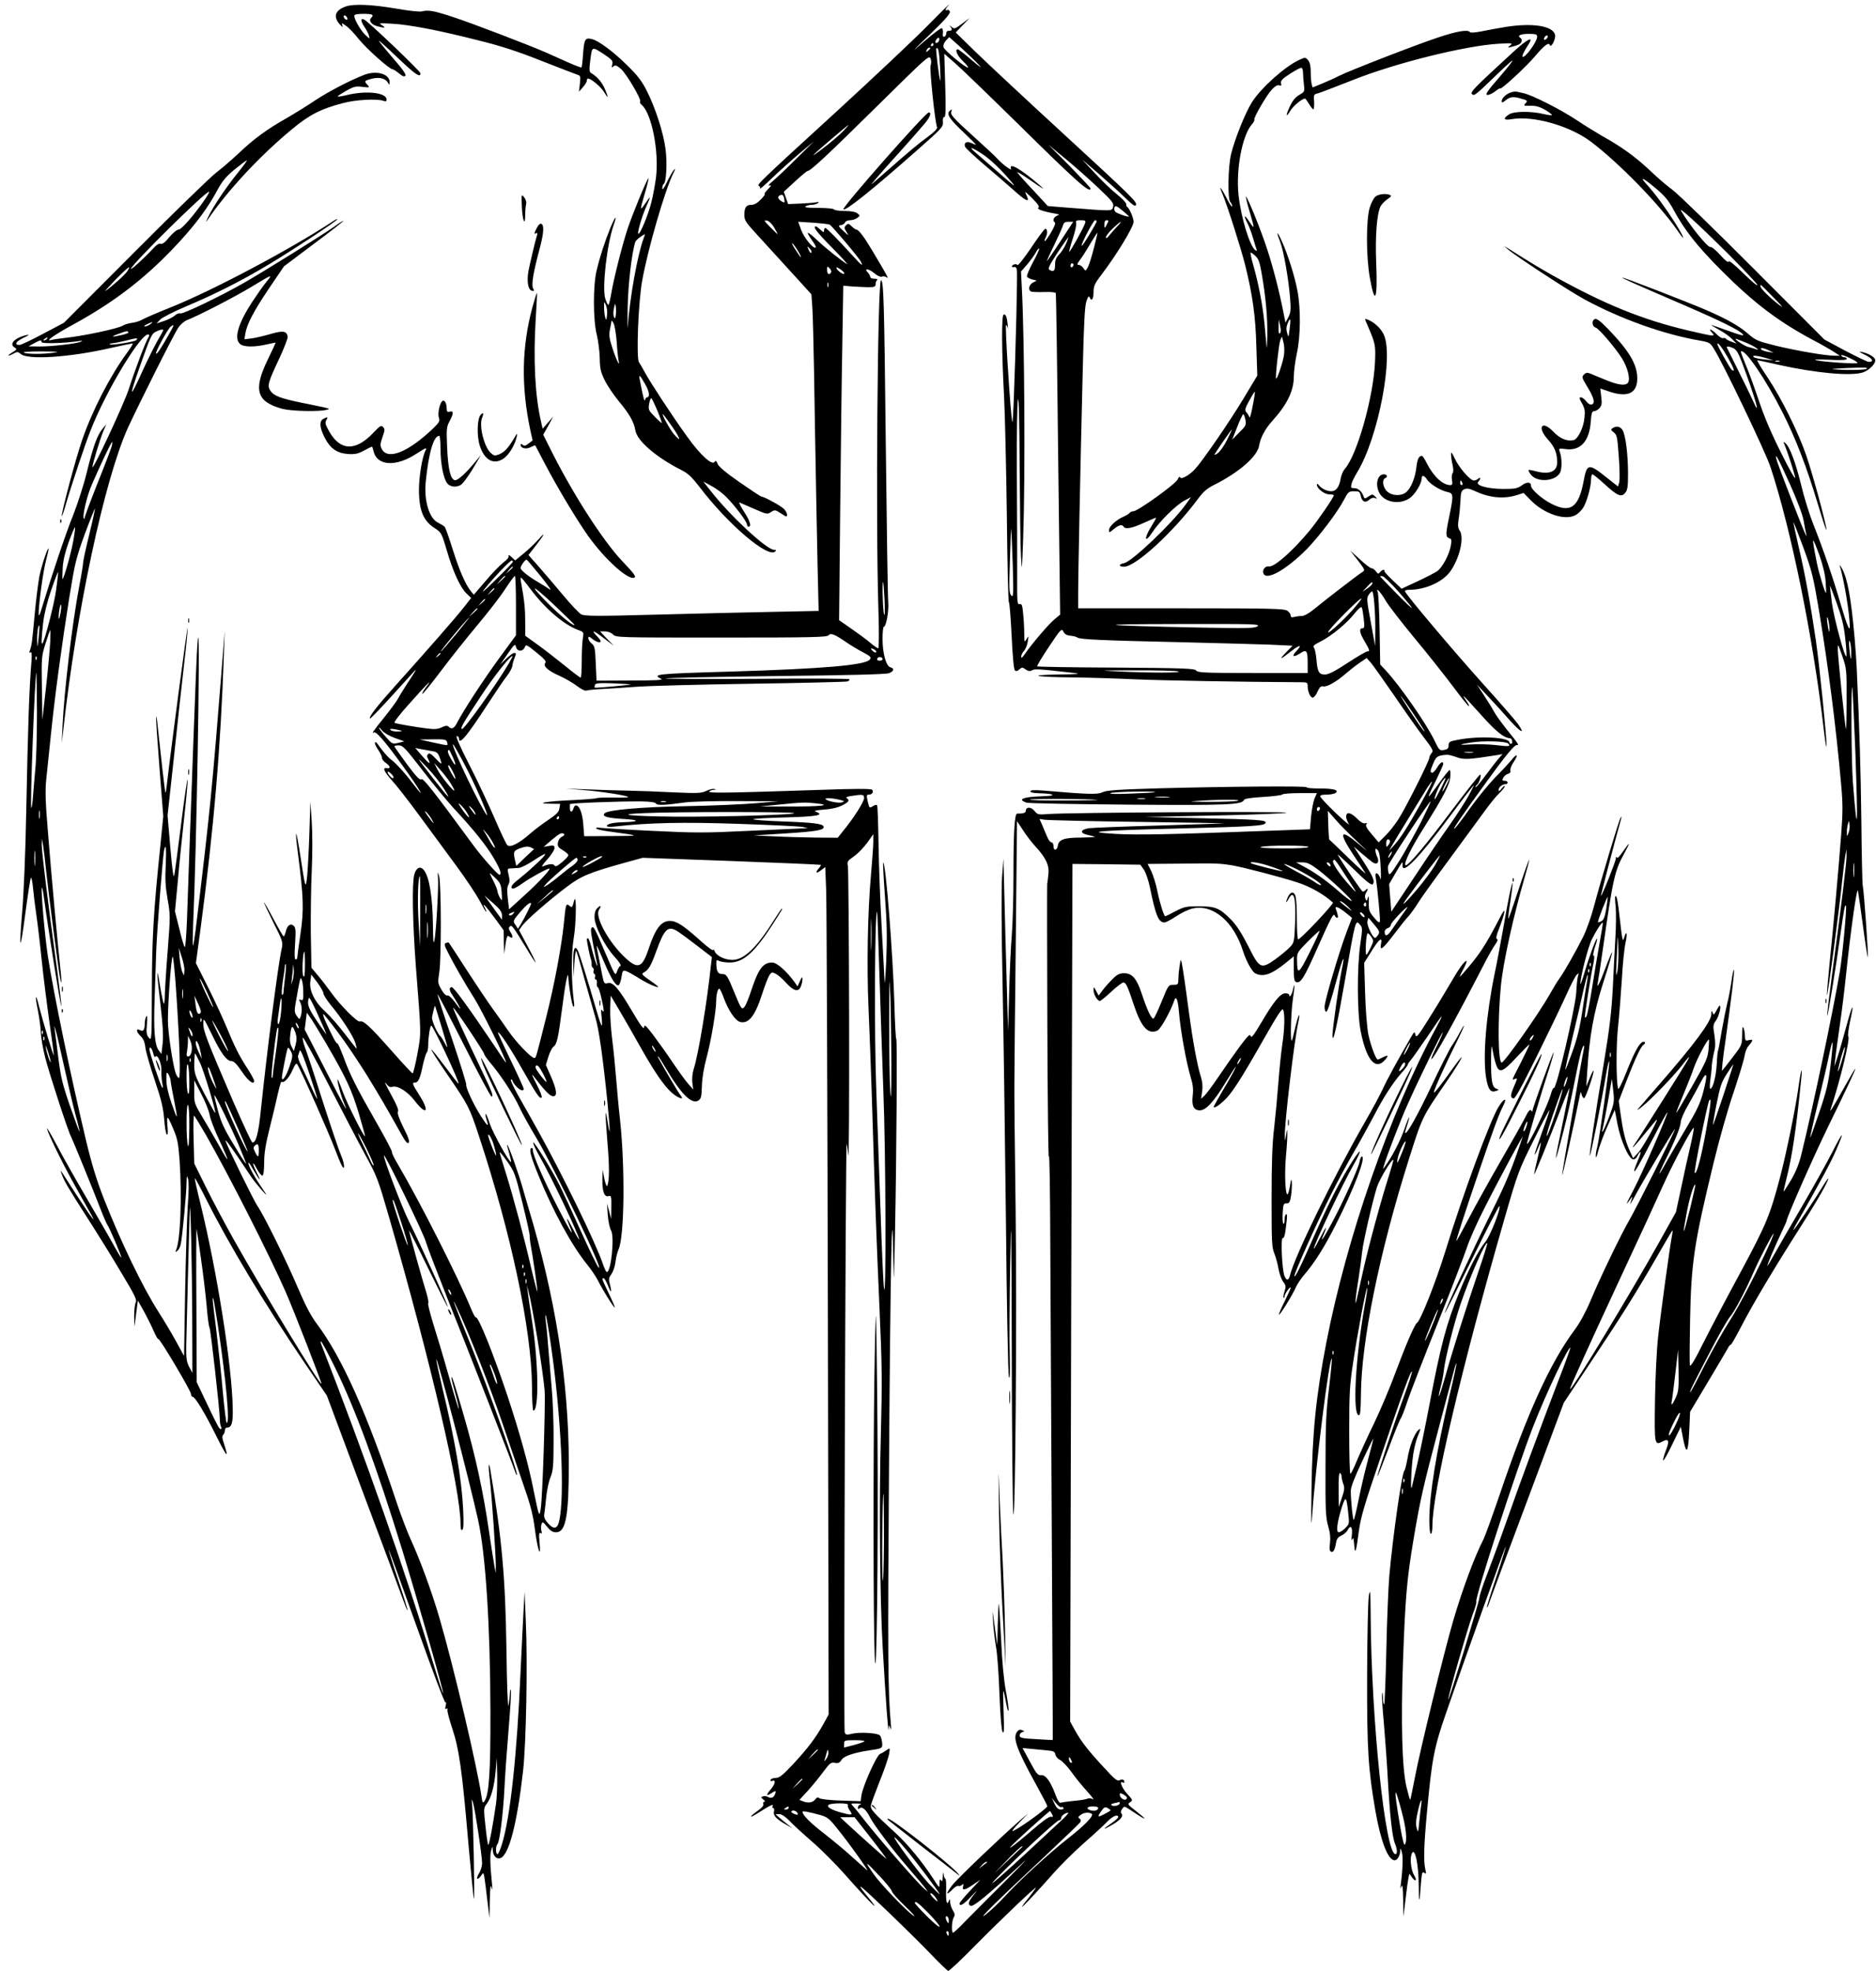 <?xml version="1.0" standalone="no"?>
<!DOCTYPE svg PUBLIC "-//W3C//DTD SVG 20010904//EN"
 "http://www.w3.org/TR/2001/REC-SVG-20010904/DTD/svg10.dtd">
<svg version="1.0" xmlns="http://www.w3.org/2000/svg"
 width="1218pt" height="1280pt" viewBox="0 0 1218 1280"
 preserveAspectRatio="xMidYMid meet">
<g transform="translate(0,1280) scale(0.1,-0.1)"
fill="#000000" stroke="none">
<path d="M2245 12758 c-69 -24 -83 -66 -40 -115 18 -20 23 -23 18 -9 -6 19 -5
19 24 -2 18 -12 55 -51 83 -87 49 -61 199 -195 219 -195 5 0 24 -12 41 -26 22
-19 34 -24 42 -16 7 7 -17 42 -81 115 -50 58 -91 108 -91 112 0 4 54 -45 121
-109 115 -110 149 -133 149 -102 0 13 -331 329 -364 348 -25 14 -26 -7 -2 -43
13 -19 27 -45 31 -59 7 -25 7 -25 -24 4 -30 29 -71 100 -71 124 0 8 20 12 60
12 59 0 70 -6 50 -26 -18 -18 0 -43 38 -54 51 -14 61 -12 32 6 -23 14 -19 15
65 10 112 -6 300 -42 560 -108 146 -36 257 -72 410 -133 116 -45 220 -86 233
-90 21 -6 22 -11 17 -58 l-6 -52 25 28 c14 15 26 35 26 43 0 8 3 14 8 14 19 0
82 -53 102 -85 30 -49 33 -44 8 15 -18 45 -51 83 -92 107 -10 6 -11 24 -3 86
12 88 8 87 94 31 48 -33 54 -40 48 -62 -5 -22 -4 -24 8 -13 12 10 21 7 49 -17
36 -33 133 -196 124 -211 -3 -5 1 -15 10 -22 65 -54 114 -303 93 -473 -6 -45
-19 -117 -30 -160 -21 -83 -75 -213 -85 -204 -7 8 23 111 52 177 32 71 30 75
-6 21 -37 -55 -37 -50 -1 73 16 54 25 95 21 90 -13 -13 -106 -240 -135 -328
-35 -105 -90 -324 -106 -419 -7 -42 -16 -76 -19 -76 -4 0 -13 18 -20 40 -22
68 10 353 55 481 25 71 9 55 -23 -23 -35 -87 -65 -177 -88 -273 -24 -97 -24
-324 1 -420 9 -38 18 -106 19 -151 1 -68 6 -90 33 -145 18 -36 59 -96 91 -135
68 -81 98 -134 107 -188 11 -69 134 -175 302 -260 40 -20 66 -45 113 -106 186
-245 447 -467 493 -421 8 8 6 11 -8 11 -47 0 -284 220 -409 380 l-50 63 54
-29 c30 -16 73 -48 96 -72 55 -55 134 -160 134 -178 0 -8 5 -14 10 -14 21 0 9
39 -31 100 -22 34 -34 60 -27 57 7 -3 50 -22 96 -42 80 -35 84 -36 108 -20 25
16 27 15 65 -9 35 -24 39 -24 39 -8 0 10 -10 28 -22 39 -23 21 -122 75 -145
79 -7 1 -71 44 -143 94 -85 59 -135 101 -141 118 -8 20 -12 23 -19 13 -16 -26
-94 45 -178 163 -97 134 -242 356 -277 421 -14 27 -30 54 -36 62 -19 22 -5
385 20 528 36 203 146 584 202 699 15 30 16 36 3 21 -9 -11 -29 -47 -45 -80
-18 -38 -29 -52 -29 -38 0 12 4 24 9 28 17 10 24 135 12 228 -14 107 -66 268
-124 382 -32 62 -61 99 -127 163 -87 86 -184 158 -226 168 -44 11 -51 1 -58
-92 -3 -48 -8 -90 -11 -92 -2 -2 -39 12 -82 31 -43 19 -109 49 -148 66 -105
46 -474 188 -605 231 -122 40 -160 47 -200 36 -14 -4 -89 4 -173 19 -154 26
-271 31 -322 13z m9 -74 c4 -10 1 -14 -6 -12 -15 5 -23 28 -10 28 5 0 13 -7
16 -16z m1925 -1431 c-39 -102 -90 -385 -103 -573 -2 -30 -2 24 -1 120 3 153
26 355 50 430 4 11 40 40 62 49 1 1 -2 -11 -8 -26z m-238 -500 c-4 -35 -5 -36
-12 -13 -4 14 -7 43 -7 65 0 40 0 40 12 13 7 -16 10 -45 7 -65z m57 0 c-4 -23
-6 -25 -12 -10 -5 9 -5 34 0 55 7 34 8 35 12 10 2 -16 2 -40 0 -55z m6 -173
c3 -52 9 -106 12 -120 12 -52 -16 5 -40 80 -20 61 -23 84 -16 120 5 25 10 50
10 55 0 6 7 -1 14 -15 7 -14 16 -68 20 -120z m185 -275 c28 -49 32 -85 11 -85
-5 0 -10 -8 -12 -17 -4 -16 -13 20 -34 130 -8 40 0 33 35 -28z m80 -174 c17
-41 29 -76 28 -78 -2 -1 -23 17 -46 41 -41 42 -43 46 -36 86 4 23 11 38 15 33
4 -4 22 -41 39 -82z m95 -101 c55 -80 62 -108 11 -49 -26 31 -80 129 -71 129
3 0 29 -36 60 -80z"/>
<path d="M6010 12621 c-80 -81 -336 -322 -570 -537 -504 -461 -529 -485 -513
-491 7 -2 10 -10 7 -17 -3 -8 33 23 79 68 46 44 126 116 178 160 l94 79 -115
-114 c-63 -63 -133 -129 -155 -147 -23 -19 -31 -31 -20 -27 16 5 14 0 -9 -24
-17 -17 -26 -31 -21 -31 5 0 -6 -16 -25 -35 -22 -23 -43 -35 -61 -35 -34 0
-46 -16 -46 -64 -1 -36 7 -48 87 -135 48 -53 146 -160 218 -239 l130 -143 6
-82 c3 -45 8 -228 11 -407 6 -403 24 -1365 28 -1481 l2 -86 -290 -6 c-159 -3
-500 -11 -758 -18 -400 -11 -471 -10 -494 2 -14 8 -69 66 -121 129 -53 63
-124 147 -158 185 l-63 71 50 64 c58 75 64 93 11 33 -20 -23 -62 -62 -92 -87
l-55 -45 -24 22 c-15 14 -22 17 -19 7 3 -9 -10 -25 -32 -41 -20 -15 -72 -68
-115 -119 l-79 -92 -19 23 c-35 44 -74 133 -117 269 -23 74 -47 141 -52 148
-6 7 -26 19 -44 28 -57 27 -92 143 -80 264 19 190 51 300 88 300 4 0 8 -37 8
-82 0 -101 20 -200 45 -228 19 -22 55 -26 85 -10 17 9 64 76 109 155 l23 40
-33 -40 c-66 -80 -118 -127 -136 -123 -28 5 -44 71 -50 213 -5 120 -4 133 16
170 27 51 27 69 1 62 -16 -4 -20 0 -20 21 0 37 -16 60 -30 46 -17 -17 -30 -84
-20 -109 7 -19 1 -29 -38 -67 -160 -153 -292 -207 -332 -136 -13 25 -13 32 3
79 16 45 17 53 4 66 -12 13 -20 8 -63 -37 -115 -122 -215 -119 -287 9 -25 44
-28 57 -19 72 14 22 9 24 -19 9 -27 -15 -24 -56 7 -118 36 -73 81 -105 152
-110 47 -3 66 1 105 22 26 14 50 26 52 26 2 0 6 -13 10 -29 21 -96 144 -105
276 -19 67 43 73 45 61 21 -21 -40 -42 -168 -42 -255 1 -136 29 -202 106 -250
38 -25 42 -31 74 -139 40 -139 88 -244 129 -283 l30 -29 -47 -60 c-47 -61
-232 -272 -447 -512 -118 -131 -172 -201 -163 -211 3 -2 67 64 143 148 76 84
143 158 148 163 15 15 0 -10 -53 -90 -25 -38 -51 -81 -58 -95 -7 -14 -46 -67
-87 -118 -71 -88 -86 -110 -67 -98 14 9 75 -62 191 -223 110 -152 156 -234 61
-108 -53 70 -112 134 -145 158 -17 12 -60 63 -87 103 -4 6 -10 8 -13 4 -4 -4
5 -24 19 -45 14 -20 26 -45 26 -54 0 -9 11 -24 25 -33 28 -19 33 -38 9 -34
-33 6 -23 -19 29 -78 30 -32 110 -135 179 -229 68 -93 176 -240 239 -325 63
-85 131 -188 152 -227 21 -40 40 -73 43 -73 3 0 0 9 -6 21 -26 47 -1 23 58
-57 l62 -85 1 -77 2 -77 9 63 c8 53 12 61 24 51 23 -19 28 -2 9 27 -12 19 -14
29 -6 37 13 13 19 6 102 -130 34 -57 64 -103 66 -103 3 0 -20 47 -51 105 l-56
105 22 31 c28 37 174 165 289 251 92 70 145 92 383 158 l109 30 576 -21 c317
-12 578 -23 580 -25 2 -2 -4 -13 -14 -24 -25 -28 -14 -35 17 -10 l26 20 6
-153 c3 -83 8 -1322 11 -2751 l5 -2599 -35 -64 c-49 -88 -102 -158 -198 -261
-67 -71 -87 -87 -111 -87 -16 0 -31 -6 -33 -13 -3 -7 1 -10 11 -6 25 9 20 -20
-9 -54 -32 -38 -32 -49 0 -28 31 20 36 20 28 -2 -10 -25 -24 -32 -46 -21 -10
6 -26 8 -34 4 -14 -5 -14 -7 3 -20 10 -8 14 -15 7 -15 -7 0 -10 -7 -7 -15 4
-9 -10 -25 -40 -46 -63 -45 -50 -48 18 -4 65 42 93 54 82 37 -4 -7 -2 -12 4
-12 6 0 8 -10 5 -23 -7 -26 16 -50 80 -86 l40 -23 -30 24 c-16 12 -41 33 -55
45 l-25 22 24 1 c15 0 39 -15 65 -42 22 -24 90 -86 150 -138 60 -52 154 -147
210 -210 170 -193 260 -279 137 -131 -25 30 -40 52 -33 50 16 -5 345 -322 462
-445 52 -54 100 -100 106 -102 6 -2 85 72 175 164 176 178 408 399 394 374 -5
-8 -25 -35 -44 -60 -102 -126 -26 -52 149 145 53 61 148 155 211 210 63 55
130 117 150 138 34 35 69 49 69 27 0 -5 -20 -23 -45 -40 -57 -39 -58 -46 -2
-14 58 32 83 60 69 76 -7 9 -6 18 4 32 13 19 14 18 51 -6 82 -54 93 -60 93
-55 0 2 -25 24 -56 48 -53 41 -55 44 -37 56 19 13 18 15 -19 55 -34 37 -54 89
-28 73 6 -3 10 -2 10 3 0 16 -13 21 -31 12 -14 -8 -32 6 -102 83 -103 111
-144 164 -187 240 l-32 58 7 2785 8 2784 220 -2 221 -3 23 -33 c12 -18 29 -68
38 -110 38 -187 57 -232 95 -232 10 0 43 18 75 39 32 22 80 45 106 51 132 32
268 -82 329 -275 20 -64 58 -133 79 -145 51 -27 105 -8 196 65 l55 45 0 -80
c0 -63 3 -82 15 -87 29 -11 53 28 140 225 89 200 104 227 112 205 3 -7 9 -13
15 -13 8 0 6 17 -9 58 -9 22 18 12 62 -23 l43 -35 -34 -89 c-51 -135 -144
-451 -144 -488 0 -18 4 -33 10 -33 9 0 24 46 76 235 32 117 48 146 28 51 -20
-94 -64 -405 -63 -441 2 -60 28 54 79 347 73 420 70 408 102 371 14 -16 14
-29 0 -123 -22 -150 -21 -448 2 -565 36 -184 94 -256 154 -192 30 32 27 40 -8
22 -16 -8 -32 -15 -35 -15 -12 0 -46 92 -61 163 -8 41 -18 157 -21 268 l-6
197 48 76 c50 81 72 97 61 45 -9 -48 12 -32 87 67 37 49 79 102 94 117 14 16
40 52 58 81 17 29 108 155 201 281 93 127 197 268 231 315 34 47 77 101 97
119 20 19 36 40 36 45 0 6 -9 0 -20 -14 -16 -20 -20 -21 -20 -8 0 16 24 36 45
36 20 1 16 22 -5 22 -17 0 -19 3 -10 19 5 11 19 23 31 26 13 4 18 12 15 21 -3
8 6 33 21 55 33 50 25 61 -13 15 -16 -20 -65 -73 -110 -118 -44 -46 -116 -135
-161 -198 -44 -64 -89 -122 -99 -130 -20 -16 46 81 200 293 130 180 190 253
205 249 16 -3 10 7 -67 102 -35 44 -70 93 -79 110 -9 17 -38 65 -65 106 l-49
75 70 -75 c39 -41 104 -112 143 -157 73 -81 103 -95 54 -25 -14 20 -120 143
-237 272 -190 212 -489 566 -497 590 -2 6 10 10 27 10 104 0 216 50 266 118
60 83 93 219 63 265 -12 18 -14 34 -8 74 5 29 10 82 12 119 2 57 6 68 25 77
17 7 32 5 65 -10 95 -45 186 -55 273 -29 l47 15 47 -48 c85 -87 220 -133 288
-97 17 8 40 31 52 49 24 39 51 137 51 184 0 18 4 33 9 33 5 0 41 -29 79 -64
84 -77 109 -87 134 -56 15 18 18 41 18 125 0 125 -16 252 -36 283 -15 23 -39
28 -64 12 -13 -9 -12 -13 8 -28 20 -16 23 -30 32 -157 6 -77 7 -152 3 -167
l-8 -27 -75 59 c-116 93 -127 91 -148 -23 -32 -173 -86 -211 -210 -148 -62 32
-132 93 -132 117 0 25 -27 27 -60 2 -28 -20 -43 -23 -123 -23 -102 1 -182 24
-159 47 7 7 12 16 12 22 0 6 -5 5 -12 -2 -7 -7 -20 -12 -29 -12 -24 0 -97 84
-124 143 -19 40 -24 46 -24 27 0 -14 4 -45 10 -69 6 -28 6 -48 0 -54 -5 -5 -7
-25 -4 -43 5 -27 2 -34 -11 -34 -48 0 -109 56 -152 141 -13 27 -28 49 -32 49
-20 -1 -30 -20 -36 -74 -8 -69 -34 -133 -65 -161 -32 -28 -93 -26 -125 4 -29
27 -35 78 -11 87 17 7 10 24 -10 24 -42 0 -58 -66 -30 -120 32 -62 131 -80
197 -35 35 24 78 94 78 128 0 25 17 21 36 -8 20 -30 86 -70 132 -80 39 -8 40
-20 12 -155 -25 -119 -25 -137 -1 -145 16 -5 17 -11 10 -51 -11 -58 -55 -140
-88 -163 -15 -10 -72 -40 -128 -66 l-103 -48 -57 54 c-32 30 -57 57 -55 62 4
13 -15 7 -28 -8 -11 -14 -14 -13 -27 5 -8 11 -20 20 -28 20 -8 0 -42 26 -76
58 l-63 57 50 -64 c45 -59 48 -64 30 -75 -24 -14 -246 -185 -315 -242 -33 -27
-63 -44 -80 -44 -14 0 -36 -3 -48 -6 -17 -5 -23 -2 -23 9 0 9 -10 23 -22 31
-20 14 -102 16 -690 16 l-668 0 0 103 c0 106 13 763 30 1452 7 300 13 410 24
440 11 31 15 36 21 23 12 -29 25 -10 25 37 0 37 8 54 48 107 100 130 212 315
212 348 0 23 -27 87 -40 95 -6 4 -9 12 -8 19 2 7 -25 36 -60 64 -35 27 -100
90 -145 139 l-82 88 110 -95 c60 -52 137 -122 172 -156 46 -45 64 -57 68 -46
8 21 -13 42 -490 481 -231 212 -478 443 -550 513 l-130 127 45 47 45 47 -49
-37 c-47 -35 -50 -36 -70 -19 -12 10 -15 11 -8 3 17 -20 15 -30 -7 -30 -11 0
-18 -6 -17 -16 0 -9 -5 -19 -12 -22 -10 -3 -13 4 -10 24 1 15 -2 29 -7 31 -6
2 -56 -35 -110 -82 -96 -83 -95 -81 34 43 99 96 132 134 128 147 -4 9 -11 13
-17 10 -14 -9 -13 8 2 23 7 7 10 12 8 11 -3 0 -70 -67 -150 -148z m81 -94
c-16 -16 -26 0 -10 19 9 11 15 12 17 4 2 -6 -1 -17 -7 -23z m264 -148 c26 -27
10 -17 -44 29 -46 40 -88 72 -92 72 -22 0 -5 -40 31 -75 22 -21 38 -41 35 -43
-9 -9 -153 110 -159 131 -3 14 2 29 16 44 l21 22 76 -68 c42 -38 94 -88 116
-112z m-295 131 c0 -5 -5 -10 -11 -10 -5 0 -7 5 -4 10 3 6 8 10 11 10 2 0 4
-4 4 -10z m-20 -24 c0 -2 -7 -9 -15 -16 -13 -11 -14 -10 -9 4 5 14 24 23 24
12z m63 -116 c3 -58 4 -100 2 -95 -8 18 -31 205 -26 210 12 13 19 -18 24 -115z
m497 -365 c395 -390 480 -465 480 -428 0 4 -62 70 -137 147 l-138 138 110 -91
c61 -50 157 -135 214 -189 93 -88 103 -101 98 -124 -8 -30 3 -30 -288 -7
l-136 11 -94 102 c-53 55 -99 108 -104 116 -5 8 27 -11 71 -41 100 -70 119
-80 70 -38 -117 101 -199 148 -182 103 7 -17 -56 29 -89 66 -11 13 -84 81
-163 152 -121 110 -142 133 -136 151 6 19 5 20 -9 8 -25 -20 -3 -54 93 -144
45 -43 79 -77 76 -77 -3 0 -17 5 -31 12 -29 13 -49 1 -39 -25 3 -9 60 -62 127
-119 67 -57 153 -131 191 -165 79 -72 106 -82 80 -30 -14 29 -11 27 38 -21 38
-38 49 -55 40 -61 -14 -8 29 -24 103 -37 34 -6 37 -8 17 -15 -22 -9 -30 -33
-13 -44 6 -3 -6 -33 -26 -66 -20 -33 -38 -58 -40 -55 -3 2 1 14 7 26 14 26 10
62 -7 52 -6 -4 -48 -60 -91 -125 -44 -65 -83 -114 -86 -108 -7 11 -36 4 -36
-10 0 -4 6 -6 14 -3 8 3 15 -3 18 -18 5 -25 -8 -539 -20 -843 -7 -164 -8 -173
-15 -105 -17 173 -42 590 -35 590 3 0 9 -10 11 -22 2 -13 2 -3 0 21 -6 55 -13
73 -27 68 -14 -5 -13 -235 3 -532 6 -121 14 -470 18 -775 3 -305 9 -557 13
-560 5 -3 12 -101 18 -218 6 -127 14 -218 21 -225 7 -7 16 -6 29 6 17 15 20
15 41 0 18 -12 28 -13 41 -6 16 11 45 9 265 -16 60 -7 46 -9 -100 -11 -213 -4
-134 -17 110 -19 88 -1 264 -6 390 -12 184 -8 700 -17 1068 -19 54 0 57 -1 57
-24 0 -36 17 -76 33 -76 8 0 22 17 31 39 14 29 22 37 37 34 23 -6 88 31 149
85 25 21 65 53 89 69 l44 30 28 -31 c15 -18 82 -113 150 -211 67 -99 153 -220
190 -269 62 -81 67 -91 54 -106 -8 -9 -15 -23 -15 -30 0 -21 -154 -328 -201
-400 -23 -36 -61 -84 -85 -107 l-43 -43 -45 53 c-31 36 -42 55 -35 64 7 8 5
10 -8 7 -12 -3 -30 8 -52 30 -41 42 -71 47 -71 13 0 -12 8 -34 17 -47 9 -14
-28 17 -83 69 -54 52 -100 101 -102 108 -3 9 9 13 40 13 24 0 50 5 58 10 28
19 -10 30 -103 30 -49 0 -86 3 -84 8 6 9 -516 5 -961 -7 -267 -8 -338 -13
-363 -25 -32 -16 -85 -15 -391 11 -56 4 -78 3 -78 -6 0 -7 22 -11 58 -12 97
-2 118 -17 27 -19 -91 -3 -140 -11 -140 -24 0 -5 14 -13 30 -18 17 -5 316 -10
665 -13 637 -5 734 -1 746 30 4 9 42 15 125 20 65 4 121 11 125 16 3 5 54 9
115 9 l109 0 -16 -37 c-8 -21 -18 -74 -22 -118 l-7 -80 -305 -11 c-585 -22
-816 -27 -955 -19 -223 13 -121 22 403 35 493 13 563 17 569 37 6 18 -48 22
-427 30 l-355 8 465 10 c256 5 459 14 452 18 -13 9 -1427 1 -1546 -9 -66 -5
-70 -4 -90 21 -22 27 -56 27 -56 -1 0 -12 -18 -18 -56 -17 -17 0 -24 -119 -24
-406 0 -141 -5 -314 -11 -386 -6 -71 -14 -240 -17 -375 l-7 -245 -9 320 c-5
176 -12 428 -15 560 l-6 240 -9 -120 c-5 -73 -4 -337 3 -675 6 -305 16 -1000
22 -1545 5 -544 14 -1006 19 -1025 7 -24 8 22 6 140 -3 96 -1 366 3 600 6 369
8 293 10 -580 1 -553 6 -1025 10 -1050 13 -83 24 1286 15 1980 -5 377 -9 744
-8 815 0 72 4 484 9 917 l8 786 39 -59 c21 -33 58 -81 82 -107 67 -73 89 -120
83 -178 -3 -27 -6 -56 -8 -64 -1 -8 -1 -422 1 -920 2 -498 6 -880 10 -850 4
30 8 -217 9 -550 2 -333 6 -1197 10 -1920 4 -723 7 -1316 6 -1318 -1 -1 -50 1
-108 5 -93 5 -107 8 -107 24 0 10 8 19 18 22 16 4 15 5 -2 12 -14 6 -23 3 -33
-11 -29 -39 -2 -114 124 -342 40 -73 73 -136 73 -140 -1 -16 -205 -162 -227
-162 -4 0 17 26 47 57 l55 57 -52 -44 c-112 -97 -410 -381 -440 -421 -42 -54
-43 -73 -2 -31 17 18 35 29 41 26 5 -3 15 -1 23 6 11 9 12 7 8 -9 -8 -29 11
-26 65 11 l47 32 -67 -72 c-38 -40 -68 -77 -68 -82 0 -23 28 -6 78 48 36 38
42 42 18 13 -37 -46 -44 -65 -26 -76 17 -11 106 62 340 279 47 43 -3 -9 -110
-116 -107 -107 -226 -226 -265 -266 -38 -40 -73 -72 -77 -72 -12 0 -9 78 4 99
9 15 8 24 -5 45 -9 14 -17 38 -18 53 0 24 -1 25 -9 8 -13 -32 -20 0 -17 78 1
37 -1 67 -5 67 -4 0 -9 12 -11 28 -3 20 -4 17 -6 -13 -1 -30 -4 -36 -11 -25
-7 11 -10 7 -10 -19 0 -34 0 -34 -41 30 -69 106 -162 220 -240 292 -156 143
-170 160 -164 187 3 14 30 86 59 160 30 74 56 152 59 173 6 38 6 39 -16 23
-12 -9 -31 -20 -43 -25 -23 -10 -113 -210 -121 -270 l-5 -37 -127 4 c-70 2
-132 9 -140 15 -10 8 -16 7 -25 -4 -17 -23 -42 -29 -76 -18 l-30 11 56 61 c31
34 76 90 101 124 41 55 49 61 74 56 21 -4 31 0 43 20 17 25 80 46 186 62 79
11 81 13 77 51 -2 19 -9 40 -14 45 -16 16 -130 23 -180 11 -38 -9 -43 -8 -49
11 -7 21 6 3840 13 3821 2 -7 7 -41 11 -75 4 -35 6 366 5 891 -1 525 -5 969
-8 986 -6 29 -3 34 39 63 25 17 63 57 86 88 l40 56 0 -49 c0 -27 -7 -123 -15
-213 -22 -246 -28 -598 -16 -866 6 -132 15 -384 21 -560 19 -630 31 -956 50
-1384 17 -380 18 -481 9 -825 -12 -411 -6 -1084 12 -1384 19 -335 36 -567 39
-532 2 33 2 33 10 10 6 -17 7 -10 4 25 -19 203 -21 449 -12 1660 9 1317 20
1860 28 1370 3 -195 4 -184 11 160 10 509 15 1264 8 1259 -3 -2 -9 101 -12
229 -10 328 -57 930 -73 915 -2 -3 3 -103 12 -224 13 -170 14 -262 8 -414 -5
-107 -10 -166 -11 -130 -2 36 -10 196 -19 355 -9 160 -18 399 -20 533 -2 134
-6 247 -9 252 -4 6 -15 4 -28 -5 -22 -14 -23 -13 -33 30 -9 40 -8 45 7 45 22
0 34 19 21 32 -7 7 -115 7 -334 -1 -600 -20 -730 -22 -723 -11 3 5 16 11 28
11 16 1 18 2 5 6 -10 2 -33 -3 -53 -13 -32 -15 -56 -16 -213 -9 -97 5 -231 10
-297 11 -66 1 -183 5 -260 8 l-140 5 111 -9 c116 -9 282 -35 293 -45 3 -4 -40
-5 -96 -4 -55 1 -105 -1 -110 -4 -4 -3 -78 -9 -163 -13 -161 -7 -246 -22 -134
-23 l61 -1 -5 -29 c-3 -23 -18 -39 -72 -75 -37 -25 -91 -65 -119 -90 -71 -63
-129 -92 -147 -74 -8 7 -45 87 -84 177 -39 90 -112 246 -164 347 -61 119 -89
184 -80 184 8 0 14 -7 14 -15 0 -47 51 14 185 220 54 83 111 167 128 188 16
21 31 48 33 60 1 12 7 35 13 50 14 35 14 37 -1 37 -7 0 -30 -17 -51 -37 l-39
-38 48 69 c44 64 49 68 54 45 8 -32 46 -32 58 0 6 18 14 14 75 -36 53 -43 66
-58 57 -68 -16 -20 18 -51 96 -85 35 -16 85 -45 111 -65 29 -22 53 -33 62 -29
9 3 54 8 101 10 47 2 144 9 215 14 72 6 406 15 744 20 338 5 622 12 633 15 10
4 16 10 13 14 -2 5 -273 6 -602 3 -329 -2 -595 -1 -591 3 3 3 325 10 715 15
468 5 717 11 736 19 31 12 35 31 8 38 -28 7 -51 91 -51 184 0 44 4 79 8 79 16
0 34 105 29 160 -3 30 -10 493 -16 1028 -10 924 -14 1062 -31 1062 -22 0 -35
-1571 -17 -2132 5 -148 4 -258 -1 -258 -4 0 -26 15 -48 33 -21 19 -77 60 -123
92 l-83 58 7 711 c4 391 10 880 14 1086 l6 375 55 -5 c30 -2 78 -4 105 -5 43
0 50 3 50 20 0 11 5 23 10 27 6 4 -2 8 -17 8 -16 0 -28 5 -28 12 0 6 -7 20
-17 30 -26 29 9 23 46 -8 19 -16 38 -24 47 -20 9 4 24 1 32 -6 16 -13 -3 22
-96 177 -54 91 -88 135 -104 135 -4 0 -17 9 -29 21 -19 19 -23 19 -36 6 -13
-13 -13 -18 3 -43 17 -28 16 -27 -20 6 -34 32 -36 35 -16 38 12 2 24 10 27 18
3 8 17 14 32 14 15 0 36 7 47 15 19 15 19 15 0 30 -13 10 -42 15 -82 15 -35 0
-66 5 -69 10 -3 6 -49 10 -103 10 -66 0 -92 3 -82 10 8 5 26 10 40 10 14 0 32
5 40 11 11 8 8 9 -15 5 -16 -3 -63 -6 -104 -8 l-74 -3 -14 40 -14 40 73 67
c40 37 77 68 82 68 19 0 134 108 455 425 318 314 334 329 343 305 5 -14 5 -33
0 -45 -8 -18 28 -366 42 -401 3 -9 -17 -30 -52 -56 -65 -47 -140 -110 -262
-218 -47 -41 -96 -84 -109 -95 -14 -11 52 66 146 170 95 105 185 208 202 229
31 39 40 66 21 66 -21 0 -565 -617 -554 -629 12 -14 186 125 479 384 161 142
170 152 167 183 -2 20 1 32 9 32 9 0 11 47 6 205 l-6 206 72 -63 c40 -35 218
-207 397 -383z m-1130 -61 c-25 -25 -81 -73 -125 -106 -44 -34 -72 -53 -63
-43 21 22 221 193 228 194 2 1 -16 -20 -40 -45z m906 -143 c54 -35 130 -108
194 -186 31 -37 17 -26 -100 76 -47 41 -105 91 -129 112 -58 48 -40 47 35 -2z
m-1284 -295 c4 -22 3 -24 -13 -16 -26 14 -34 31 -18 40 18 11 26 5 31 -24z
m2238 -111 c0 -8 -76 18 -88 29 -7 7 -10 20 -6 29 5 14 13 11 50 -19 24 -20
44 -38 44 -39z m-2304 -72 c14 -24 24 -43 22 -43 -2 0 -24 21 -48 46 -39 39
-42 45 -22 42 14 -2 32 -19 48 -45z m2019 28 c-9 -30 -99 -191 -103 -186 -2 2
8 40 23 85 15 45 25 90 22 101 -4 16 0 19 30 19 29 0 33 -3 28 -19z m75 12 c0
-12 -92 -164 -97 -159 -7 7 76 166 87 166 6 0 10 -3 10 -7z m69 -15 c-17 -34
-19 -34 -19 -5 0 18 5 27 15 27 13 0 14 -4 4 -22z m-1802 -7 c15 -8 188 -212
202 -240 18 -34 5 -25 -46 31 -104 115 -177 188 -185 188 -4 0 -8 -8 -8 -17 0
-14 -3 -13 -23 5 -13 12 -26 22 -30 22 -23 0 6 -38 106 -139 61 -62 105 -110
97 -106 -32 18 -138 102 -193 154 -31 30 -59 52 -62 49 -3 -2 9 -23 26 -47 17
-23 29 -45 25 -48 -13 -13 -75 61 -94 113 l-20 54 97 -6 c53 -4 101 -9 108
-13z m1501 -103 c-44 -68 -85 -127 -90 -133 -5 -5 15 40 45 101 29 60 56 120
59 132 5 17 14 22 36 22 l30 0 -80 -122z m364 90 c-17 -18 -40 -44 -51 -58
-13 -16 -20 -20 -21 -11 0 8 20 34 45 58 53 50 72 58 27 11z m-149 -135 c-13
-53 -31 -110 -39 -126 -16 -29 -16 -29 -30 -8 -8 12 -22 21 -31 21 -12 0 -10
7 9 33 14 17 44 65 67 105 24 39 45 72 46 72 2 0 -8 -44 -22 -97z m-182 23
c-11 -24 -31 -55 -45 -69 -19 -20 -26 -36 -26 -67 0 -40 -10 -49 -38 -31 -10
6 3 32 54 110 37 55 69 101 70 101 2 0 -5 -20 -15 -44z m-1746 -36 c26 -41 35
-70 12 -35 -35 51 -49 75 -43 75 3 0 17 -18 31 -40z m93 -20 c-2 -7 -10 1 -17
16 -12 27 -11 28 4 12 10 -9 16 -21 13 -28z m1439 -62 c-25 -46 -43 -89 -39
-95 4 -6 20 -15 35 -18 l28 -7 -23 -12 c-29 -14 -36 -52 -11 -60 10 -2 49 -4
87 -2 42 1 69 -2 71 -8 2 -6 9 -478 15 -1049 l13 -1038 -36 -30 c-38 -31 -148
-160 -191 -223 -18 -26 -26 -33 -26 -21 0 10 8 28 19 39 10 12 21 39 24 61 6
39 6 39 -8 15 -14 -24 -14 -22 -15 35 0 33 -3 91 -7 128 -5 58 -9 68 -23 64
-16 -4 -17 12 -16 207 0 116 0 409 -2 651 -1 251 2 453 7 470 6 20 10 -132 11
-440 2 -258 5 -519 9 -580 6 -104 6 -98 14 120 14 399 9 1297 -9 1631 l-5 101
41 47 c22 26 47 61 56 78 8 16 18 27 21 24 3 -2 -15 -42 -40 -88z m263 -17 c0
-6 -4 -13 -10 -16 -5 -3 -10 1 -10 9 0 9 5 16 10 16 6 0 10 -4 10 -9z m-1574
-50 c-13 -20 -26 -11 -26 16 0 25 1 26 16 11 9 -9 13 -21 10 -27z m84 -9 c-12
-4 -50 26 -50 40 0 5 14 -2 31 -14 16 -12 25 -24 19 -26z m-103 -84 c-3 -7 -5
-2 -5 12 0 14 2 19 5 13 2 -7 2 -19 0 -25z m4117 -1273 c3 -8 1 -15 -4 -15 -6
0 -10 7 -10 15 0 8 2 15 4 15 2 0 6 -7 10 -15z m-2919 -524 c6 -204 5 -223 -9
-208 -14 14 -15 42 -9 226 3 116 7 210 8 209 1 -2 6 -104 10 -227z m-3064 -83
c46 -57 73 -95 59 -86 -14 10 -49 32 -78 49 -62 36 -112 77 -112 90 0 16 32
59 40 54 4 -2 45 -51 91 -107z m-181 94 c0 -4 -50 -57 -112 -117 -82 -81 -100
-95 -68 -55 52 66 161 180 172 180 4 0 8 -3 8 -8z m0 -35 c0 -2 -10 -12 -22
-23 l-23 -19 19 23 c18 21 26 27 26 19z m-50 -60 c0 -2 -12 -14 -27 -28 l-28
-24 24 28 c23 25 31 32 31 24z m70 -190 l0 -192 -106 -145 c-108 -148 -234
-342 -273 -417 -22 -44 -38 -52 -58 -32 -9 9 -20 8 -45 -4 -26 -12 -47 -14
-98 -7 -66 8 -184 28 -208 36 -8 2 34 57 104 134 115 129 150 162 98 95 -15
-20 -25 -38 -22 -41 3 -2 57 64 120 148 63 84 170 218 237 298 67 80 148 184
179 232 31 48 60 87 65 88 4 0 7 -87 7 -193z m5728 93 c120 -137 117 -143 -9
-16 -60 61 -109 112 -109 114 0 2 8 2 17 0 9 -2 55 -46 101 -98z m-5635 16
c98 -130 219 -234 314 -268 33 -12 34 -14 27 -53 -4 -22 -7 -88 -7 -147 0 -60
-3 -108 -7 -108 -5 0 -50 34 -101 76 -51 41 -130 103 -176 136 l-83 60 0 92
c0 83 -6 140 -26 249 -4 20 -4 37 -2 37 3 0 31 -33 61 -74z m2300 -76 c3 -67
2 -104 -3 -90 -8 24 -14 218 -6 209 2 -2 6 -56 9 -119z m3167 111 c0 -5 -15
-20 -32 -32 l-33 -22 29 31 c32 34 36 37 36 23z m-5180 -268 c0 -14 -76 45
-150 117 -148 145 -142 162 8 21 78 -74 142 -136 142 -138z m-520 234 c0 -2
-10 -12 -22 -23 l-23 -19 19 23 c18 21 26 27 26 19z m5788 -80 c17 -29 99
-135 183 -237 85 -102 198 -245 253 -318 54 -73 101 -131 103 -128 3 3 -5 19
-17 35 -12 17 -20 31 -17 31 2 0 52 -54 112 -121 97 -109 149 -151 190 -153
13 -1 19 -36 6 -36 -6 0 -11 4 -11 9 0 33 -193 44 -330 18 -59 -11 -65 -14
-65 -37 0 -20 -7 -26 -30 -30 -28 -5 -31 -2 -61 60 -53 111 -225 358 -320 460
l-33 35 -4 225 c-2 124 -8 234 -12 245 -16 38 22 -3 53 -58z m-75 -19 c4 -46
7 -126 6 -178 l-1 -95 -28 155 c-26 139 -28 157 -14 177 8 13 18 23 23 23 4 0
11 -37 14 -82z m-121 -15 c-58 -70 -172 -177 -179 -169 -4 4 42 56 102 116
112 113 148 137 77 53z m-5652 44 c0 -2 -10 -12 -22 -23 l-23 -19 19 23 c18
21 26 27 26 19z m5704 -124 c6 -53 5 -63 -9 -63 -23 0 -18 -30 15 -85 33 -56
36 -65 17 -65 -8 0 -65 -34 -128 -75 -81 -53 -123 -75 -146 -75 -40 0 -49 15
-56 98 -3 34 -10 69 -16 76 -9 11 0 19 44 41 71 36 171 119 221 183 23 29 42
45 45 38 4 -6 9 -39 13 -73z m-5754 64 c0 -2 -12 -14 -27 -28 l-28 -24 24 28
c23 25 31 32 31 24z m-141 -167 c-50 -60 -93 -110 -96 -110 -5 0 44 61 130
163 27 31 51 57 53 57 2 0 -37 -49 -87 -110z m5206 54 c-18 -14 -63 -15 -380
-9 -669 14 -719 22 -140 23 490 1 538 0 520 -14z m-1215 -62 c19 -2 40 -7 45
-12 14 -12 163 -19 665 -30 239 -6 502 -13 583 -16 l149 -7 -44 -45 c-48 -50
-37 -47 36 10 55 44 74 43 31 -2 -33 -35 -16 -41 30 -10 38 25 45 14 45 -67
l0 -63 -356 0 c-312 0 -358 2 -368 16 -10 13 -73 16 -520 19 -279 1 -510 5
-512 8 -3 3 31 60 76 127 78 117 83 121 94 99 8 -17 22 -25 46 -27z m-3026
-19 l61 -46 -45 46 -44 47 32 0 c19 0 40 -8 52 -20 20 -20 33 -20 704 -20 590
0 685 2 696 15 14 17 40 6 120 -49 25 -17 71 -45 102 -61 51 -27 56 -33 45
-48 -27 -36 -303 -60 -907 -78 -480 -14 -509 -17 -447 -47 16 -8 -33 -11 -199
-11 l-221 -1 -5 112 c-4 99 -7 113 -26 129 -12 9 -22 25 -22 34 0 14 3 14 26
-4 26 -21 54 -28 54 -14 0 4 -12 20 -27 35 -40 42 -17 34 51 -19z m1756 -73
c8 -5 11 -12 8 -16 -4 -3 -14 1 -23 10 -18 17 -9 21 15 6z m-2820 -24 c0 -2
-8 -10 -17 -17 -16 -13 -17 -12 -4 4 13 16 21 21 21 13z m444 -63 c-74 -128
-293 -435 -305 -427 -11 7 4 33 127 219 80 122 185 255 201 255 3 0 -8 -21
-23 -47z m2426 26 c0 -5 -9 -9 -20 -9 -13 0 -18 5 -14 14 6 15 34 11 34 -5z
m1920 -79 c31 -10 -189 -10 -390 0 -133 6 -124 7 110 7 140 1 266 -3 280 -7z
m-3555 -84 c5 -1 -44 -7 -110 -13 -66 -6 -122 -10 -124 -8 -2 2 -1 10 2 18 4
11 28 13 114 10 59 -3 112 -6 118 -7z m5073 -178 c75 -113 91 -139 75 -123
-16 16 -154 225 -148 225 2 0 35 -46 73 -102z m-6605 -170 l62 -22 -39 -10
c-38 -9 -40 -8 -82 40 -24 27 -43 53 -44 58 0 5 9 -3 20 -17 12 -15 47 -36 83
-49z m46 46 c2 -2 -12 -4 -32 -4 -20 0 -39 5 -42 11 -5 7 5 8 32 3 21 -4 40
-8 42 -10z m294 -74 c6 -24 13 -24 -93 -1 l-85 19 86 1 c79 1 87 -1 92 -19z
m6889 -8 c19 -19 7 -21 -82 -10 -47 5 -119 7 -160 4 -85 -6 -83 0 5 13 78 12
222 8 237 -7z m-6755 -177 c63 -123 143 -311 123 -287 -38 46 -221 426 -220
459 0 9 47 -73 97 -172z m-294 3 c69 -90 161 -201 204 -248 126 -135 210 -239
258 -321 42 -71 55 -109 37 -109 -11 0 -118 121 -168 190 -266 362 -327 440
-339 430 -9 -8 -33 17 -94 99 -44 61 -81 112 -81 115 0 3 13 6 29 6 26 0 43
-18 154 -162z m60 125 c38 -6 43 -11 61 -71 6 -17 -2 -13 -33 20 -30 32 -43
40 -51 32 -9 -9 -9 -17 0 -34 21 -39 5 -30 -40 22 l-44 51 35 -7 c18 -3 51 -9
72 -13z m137 -40 c27 -60 19 -66 -13 -9 -21 38 -25 56 -11 56 2 0 12 -21 24
-47z m6623 30 c-13 -2 -35 -2 -50 0 -16 2 -5 4 22 4 28 0 40 -2 28 -4z m-105
-30 c44 -17 80 -15 257 13 l40 7 -21 -24 c-12 -13 -52 -64 -88 -113 -36 -49
-66 -84 -66 -78 0 6 4 13 9 16 14 9 32 66 21 66 -6 0 -88 -105 -184 -232 -168
-225 -289 -368 -301 -356 -12 12 35 109 119 242 131 209 169 283 172 333 2 24
0 43 -4 43 -4 0 -32 -34 -62 -76 -89 -124 -93 -125 -35 -8 30 61 55 116 55
123 0 22 -19 11 -40 -24 -12 -20 -27 -34 -32 -33 -14 5 -14 9 7 60 20 47 27
52 90 57 10 0 39 -7 63 -16z m-6578 -201 c56 -89 36 -70 -66 61 -114 147 -119
155 -40 72 36 -38 84 -98 106 -133z m41 39 c16 -25 29 -49 29 -53 0 -17 -90
94 -110 135 l-21 42 36 -40 c20 -22 50 -60 66 -84z m19 68 c12 -23 19 -43 16
-46 -4 -4 -46 69 -46 82 0 15 12 1 30 -36z m-396 -18 c10 -10 14 -21 9 -24 -4
-3 -16 6 -26 19 -21 28 -8 32 17 5z m6811 -91 c-19 -38 -37 -70 -40 -70 -8 0
25 82 45 111 34 47 33 34 -5 -41z m35 21 c-28 -56 -35 -52 -8 4 12 24 23 43
26 41 2 -2 -6 -22 -18 -45z m-165 -118 c-88 -156 -130 -223 -175 -273 l-32
-35 20 35 c11 19 61 103 112 185 51 83 104 169 118 192 15 23 28 40 30 38 2
-2 -31 -66 -73 -142z m310 50 c-21 -38 -74 -120 -118 -183 -45 -63 -150 -217
-233 -343 l-151 -227 -7 89 -7 90 41 71 c22 38 42 70 44 70 2 0 3 -7 2 -16 -6
-71 102 39 306 313 83 112 153 203 156 203 2 0 -13 -30 -33 -67z m-2036 23
c-2 -2 -71 -6 -154 -9 -97 -4 -145 -3 -135 3 14 9 299 15 289 6z m-1889 -39
c0 -23 -69 -132 -137 -214 l-34 -43 -137 1 c-75 1 -198 4 -272 8 l-135 6 203
13 c205 13 257 22 249 45 -6 18 -65 26 -269 33 -104 4 -188 10 -188 14 0 4 93
9 206 12 203 5 260 15 203 36 -18 7 -7 10 51 15 49 3 90 13 118 27 44 23 50
33 30 47 -8 5 1 10 27 14 78 12 85 11 85 -14z m1978 6 c-21 -2 -57 -2 -80 0
-24 2 -7 4 37 4 44 0 63 -2 43 -4z m-2123 -20 c19 -6 19 -6 1 -13 -23 -8 -106
10 -106 23 0 8 60 3 105 -10z m1660 3 c11 -2 -86 -4 -215 -4 -129 -1 -230 2
-223 6 11 7 393 5 438 -2z m308 7 c-13 -2 -33 -2 -45 0 -13 2 -3 4 22 4 25 0
35 -2 23 -4z m602 -13 c-16 -4 -100 -7 -185 -7 -134 1 -143 2 -65 7 133 9 286
9 250 0z m-3776 -18 c8 -13 55 -11 186 7 39 6 192 10 340 9 l270 -1 -150 -13
c-82 -7 -285 -16 -450 -19 -290 -5 -508 -24 -529 -46 -21 -20 16 -31 121 -37
107 -6 108 -18 2 -21 -63 -1 -109 -11 -109 -24 0 -6 20 -8 53 -4 218 25 447
30 809 17 207 -7 392 -16 410 -20 l33 -8 -30 -1 c-16 -1 -174 -8 -350 -16
-288 -14 -351 -14 -635 0 -173 8 -325 18 -337 20 -13 3 -23 1 -23 -4 0 -5 37
-14 83 -20 211 -29 211 -29 21 -30 l-181 -1 -6 76 c-5 73 -25 124 -48 124 -6
0 -13 -9 -16 -20 -3 -11 -9 -20 -14 -20 -5 0 -9 9 -9 20 0 11 0 23 0 28 0 7
305 19 463 18 59 -1 90 -5 96 -14z m64 11 c-7 -2 -21 -2 -30 0 -10 3 -4 5 12
5 17 0 24 -2 18 -5z m4904 -129 c-36 -71 -97 -180 -135 -243 -63 -100 -72
-110 -77 -88 -4 14 -5 33 -3 43 3 21 270 425 276 420 2 -2 -26 -62 -61 -132z
m-6193 55 c28 -47 1 -26 -36 29 -26 39 -27 43 -7 25 13 -12 33 -36 43 -54z
m2267 64 c107 -12 27 -21 -181 -20 l-185 0 120 12 c158 16 171 16 246 8z
m-2220 -55 c16 -29 2 -21 -22 15 -17 23 -18 28 -6 18 10 -8 23 -23 28 -33z
m5489 23 c0 -6 -4 -13 -10 -16 -5 -3 -10 1 -10 9 0 9 5 16 10 16 6 0 10 -4 10
-9z m-5766 -73 c22 -39 11 -29 -29 27 -17 23 -21 33 -9 23 10 -9 28 -32 38
-50z m2346 43 c66 -10 -450 -26 -765 -24 -300 3 -404 15 -200 23 199 9 914 9
965 1z m3658 -182 c85 -80 85 -80 14 -20 -123 103 -134 79 -34 -72 38 -56 72
-109 77 -117 4 -8 -46 37 -111 100 -65 63 -120 116 -123 117 -2 2 -6 45 -7 95
l-3 93 50 -57 c27 -32 89 -94 137 -139z m-5178 151 c0 -5 -5 -10 -11 -10 -5 0
-7 5 -4 10 3 6 8 10 11 10 2 0 4 -4 4 -10z m3770 -27 c322 -4 567 -9 545 -10
-22 -1 -218 -7 -435 -14 -217 -6 -415 -14 -440 -17 -58 -9 -61 -33 -6 -44 22
-5 42 -10 44 -12 2 -2 -40 -4 -93 -5 -106 0 -141 -13 -147 -52 -5 -33 -28 -36
-28 -5 0 15 -6 26 -13 26 -8 0 -21 17 -29 38 -9 20 -23 54 -32 76 l-17 38 33
-5 c18 -3 296 -10 618 -14z m-4199 -137 c11 -21 16 -35 10 -31 -6 3 -20 23
-31 43 -11 20 -27 48 -36 62 -12 19 -10 18 10 -5 15 -16 36 -47 47 -69z m462
57 c4 -3 -3 -11 -16 -17 -13 -7 -23 -23 -25 -39 -3 -22 3 -31 32 -48 20 -12
36 -26 36 -32 0 -7 -19 -27 -41 -46 -31 -25 -43 -31 -49 -21 -8 13 -36 11 -75
-6 -12 -5 -2 13 28 45 26 29 47 62 47 73 0 18 -5 20 -35 15 l-35 -6 52 45 c51
43 68 51 81 37z m5361 -42 c3 -4 -1 -17 -9 -27 -14 -18 -14 -18 -15 9 0 26 13
36 24 18z m-5557 -55 c-1 -1 -28 -25 -59 -55 l-56 -54 -10 44 c-10 51 -7 56
44 74 28 9 44 10 61 2 13 -6 22 -11 20 -11z m5028 14 c-4 -6 -70 -10 -168 -9
-100 0 -154 4 -142 9 29 12 318 12 310 0z m416 -99 c29 -20 47 -1 31 34 -7 14
-12 33 -12 43 0 14 2 14 15 2 10 -10 16 -46 19 -115 3 -55 2 -87 -2 -71 -4 16
-13 31 -21 34 -11 4 -13 -4 -8 -34 12 -77 29 -261 26 -277 -3 -12 -13 -5 -39
26 -31 37 -34 47 -33 97 1 40 0 48 -6 30 -8 -23 -9 -23 -16 -6 -5 11 -3 26 3
37 16 24 15 36 0 21 -7 -7 -16 -12 -20 -12 -7 0 -130 182 -163 240 -4 8 42
-34 104 -94 81 -80 115 -106 123 -98 17 17 3 50 -62 151 l-61 94 51 -44 c28
-24 60 -50 71 -58z m119 49 c-6 -11 -13 -20 -16 -20 -2 0 0 9 6 20 6 11 13 20
16 20 2 0 0 -9 -6 -20z m-5555 -66 c-38 -36 -89 -79 -112 -97 -42 -31 -55 -57
-30 -57 6 0 35 16 62 36 46 33 157 94 171 94 15 0 -67 -89 -160 -173 l-101
-92 -8 69 c-6 50 -5 76 4 92 9 17 9 33 1 63 -9 39 -9 41 14 42 13 1 36 2 52 3
15 1 58 23 96 48 39 26 72 45 75 42 4 -4 -25 -35 -64 -70z m5840 -5 c-20 -34
-70 -101 -111 -150 -77 -91 -118 -129 -74 -68 90 124 216 286 218 284 2 -2
-13 -31 -33 -66z m-5508 55 c-3 -3 -12 -4 -19 -1 -8 3 -5 6 6 6 11 1 17 -2 13
-5z m102 2 c-22 -18 -130 -74 -127 -65 4 11 106 69 122 69 5 0 7 -2 5 -4z
m-159 -20 c0 -8 -15 -25 -32 -37 -18 -12 -55 -41 -83 -64 -27 -23 -63 -50 -80
-61 -29 -18 -30 -18 -15 0 21 27 192 176 202 176 4 0 8 -6 8 -14z m4986 -101
c81 -124 82 -126 31 -70 -66 72 -120 152 -112 165 9 15 11 13 81 -95z m-726
64 c78 -15 302 -73 413 -109 84 -27 172 -77 231 -131 8 -7 -210 -239 -226
-239 -4 0 -8 58 -8 129 0 71 -4 141 -10 155 -11 30 -32 26 -49 -10 -16 -36
-13 -44 5 -11 35 64 49 8 42 -165 -5 -114 -6 -120 -34 -149 -16 -17 -57 -51
-91 -76 -96 -68 -105 -65 -178 82 -42 82 -76 136 -110 171 -75 77 -104 89
-211 89 -83 0 -95 -3 -152 -32 -34 -18 -64 -33 -66 -33 -9 0 -35 82 -51 160
-9 47 -28 106 -40 132 l-24 48 222 2 c233 3 248 2 337 -13z m242 -6 c43 -14
76 -28 75 -30 -4 -4 -199 45 -205 52 -15 15 63 2 130 -22z m308 -22 c79 -60
244 -216 212 -201 -12 6 -45 31 -72 55 -77 68 -153 123 -222 161 l-63 34 40 0
c33 0 52 -9 105 -49z m75 38 c11 -17 -1 -21 -15 -4 -8 9 -8 15 -2 15 6 0 14
-5 17 -11z m-212 -35 c82 -42 161 -93 153 -101 -3 -3 -20 5 -38 18 -18 13 -73
45 -123 71 -49 26 -84 48 -77 48 7 0 45 -16 85 -36z m-4673 -9 c0 -2 -10 -10
-22 -16 -21 -11 -22 -11 -9 4 13 16 31 23 31 12z m-493 -142 c4 -55 3 -57 -11
-33 -8 14 -15 32 -16 41 0 8 -11 38 -25 65 -14 27 -25 51 -25 54 0 2 16 -12
37 -32 32 -32 37 -44 40 -95z m333 13 c0 -2 -24 -23 -52 -46 l-53 -42 50 46
c49 45 55 50 55 42z m-331 -160 l1 -29 -18 24 c-10 13 -36 49 -57 79 l-40 55
57 -50 c44 -38 57 -57 57 -79z m5501 48 c23 -26 22 -25 -17 5 -24 18 -43 35
-43 37 0 10 36 -16 60 -42z m-5333 -20 c-13 -27 -33 -64 -44 -82 l-20 -33 -17
26 c-17 25 -16 26 29 80 42 48 64 67 73 60 2 -2 -8 -25 -21 -51z m5443 40 c0
-8 -5 -12 -10 -9 -6 4 -8 11 -5 16 9 14 15 11 15 -7z m229 -71 c-22 -32 -52
-75 -66 -95 -26 -38 -43 -42 -43 -9 0 10 9 21 20 24 11 3 20 13 20 22 0 13 94
113 108 115 2 0 -16 -26 -39 -57z m-3442 -205 c-1 -46 -3 -9 -3 82 0 91 2 128
3 83 2 -46 2 -120 0 -165z m-2327 217 c-7 -8 -17 -12 -23 -8 -6 4 -3 9 9 14
27 11 28 11 14 -6z m2379 -375 c7 -212 18 -558 26 -769 16 -400 19 -1370 5
-1291 -5 25 -15 263 -24 530 -9 267 -21 600 -26 740 -15 377 -11 1197 5 1178
1 -2 8 -176 14 -388z m3151 358 c0 -6 -7 -5 -15 2 -8 7 -15 17 -15 22 0 6 7 5
15 -2 8 -7 15 -17 15 -22z m63 -53 c33 -39 36 -47 25 -65 -7 -11 -16 -20 -20
-20 -16 0 -55 82 -50 105 2 14 5 25 6 25 1 0 19 -20 39 -45z m-420 -179 c-72
-144 -81 -150 -82 -51 -1 48 1 51 71 122 40 40 74 71 75 69 2 -2 -26 -65 -64
-140z m401 99 c15 -23 15 -27 -6 -70 -12 -25 -24 -45 -27 -45 -4 0 -5 31 -3
70 2 38 7 70 12 70 4 0 15 -11 24 -25z m-3117 -840 c0 -194 -2 -235 -7 -160
-4 55 -7 255 -7 445 1 306 1 324 8 160 3 -102 6 -302 6 -445z m-48 -3082 c-1
-170 -5 -283 -8 -253 -7 55 -2 560 5 560 2 0 3 -138 3 -307z m-129 -1302 c-8
-5 -41 -16 -72 -24 l-58 -15 0 24 c0 23 3 24 73 24 46 0 67 -4 57 -9z m1187
-57 c44 -4 52 -9 55 -27 2 -12 15 -28 30 -35 14 -7 47 -41 73 -77 25 -36 72
-93 103 -127 31 -34 48 -57 37 -51 -11 6 -26 8 -35 3 -8 -4 -48 -11 -89 -14
-40 -4 -79 -10 -86 -12 -7 -3 -20 17 -33 54 -32 85 -63 128 -93 125 -21 -2
-30 9 -72 87 l-48 89 53 -5 c29 -3 76 -7 105 -10z m-1487 3 c0 -2 -15 -16 -32
-33 l-33 -29 29 33 c28 30 36 37 36 29z m54 -59 c-12 -17 -15 -18 -10 -5 3 11
9 31 13 45 7 25 8 26 11 5 2 -13 -4 -33 -14 -45z m1596 -21 c0 -5 -4 -5 -10
-2 -5 3 -10 14 -10 23 0 15 2 15 10 2 5 -8 10 -19 10 -23z m-1750 -110 c0 -2
-15 -16 -32 -33 l-33 -29 29 33 c28 30 36 37 36 29z m2105 -116 c3 -5 1 -13
-5 -16 -14 -8 -40 13 -40 32 0 10 4 11 19 3 11 -5 22 -14 26 -19z m-425 -66
c5 3 11 1 15 -5 3 -6 -4 -10 -18 -10 -17 0 -28 10 -41 38 l-17 37 26 -33 c15
-18 30 -30 35 -27z m380 26 c0 -14 -38 -24 -52 -14 -9 5 -3 10 17 14 17 4 31
7 33 8 1 0 2 -3 2 -8z m-1765 -11 c-3 -5 1 -20 9 -32 25 -35 20 -37 -41 -21
-73 18 -112 41 -92 54 20 12 132 12 124 -1z m83 3 c-10 -2 -18 -11 -18 -20 0
-12 3 -13 13 -4 15 12 42 -13 65 -59 26 -51 142 -205 243 -322 57 -66 111
-130 119 -142 l14 -21 -23 20 c-50 43 -311 344 -416 480 -16 22 -38 47 -47 57
-17 17 -16 18 25 17 23 -1 34 -3 25 -6z m-468 -23 c0 -5 -8 -10 -17 -10 -15 0
-16 2 -3 10 19 12 20 12 20 0z m2010 1 c0 -16 -20 -23 -46 -17 -36 9 -29 26
11 26 19 0 35 -4 35 -9z m80 -16 c0 -3 -18 -14 -40 -25 -45 -23 -48 -20 -19
21 17 24 24 27 40 19 10 -6 19 -13 19 -15z m-2030 -26 c0 -5 -11 -3 -25 3 -18
8 -22 14 -13 19 13 8 38 -7 38 -22z m146 -5 c43 -12 59 -24 101 -77 83 -101
227 -304 202 -281 -13 11 -58 51 -99 88 -41 38 -121 104 -177 148 -91 70 -143
122 -143 143 0 7 40 0 116 -21z m1504 6 c9 -17 8 -20 -8 -17 -12 1 -58 -32
-123 -89 -128 -111 -190 -153 -94 -63 74 70 208 189 212 189 1 0 7 -9 13 -20z
m70 -33 c-356 -333 -536 -493 -425 -378 124 128 386 371 401 371 8 0 14 7 14
15 0 14 26 34 45 34 6 1 -10 -18 -35 -42z m188 35 c17 -11 -46 -76 -158 -163
-116 -91 -311 -270 -401 -368 -41 -45 -99 -100 -129 -123 -67 -50 75 90 390
384 118 111 219 208 224 216 5 9 4 17 -5 23 -11 7 -10 11 6 23 22 17 53 20 73
8z m-1434 -157 c58 -74 103 -135 101 -135 -4 0 -209 184 -275 246 l-25 24 47
0 46 0 106 -135z m220 -65 c65 -75 226 -290 226 -299 -1 -3 -32 28 -71 69 -66
71 -236 301 -221 299 4 0 34 -31 66 -69z m765 8 c-3 -2 -45 -41 -94 -88 l-90
-85 85 88 c46 48 89 87 94 87 5 0 7 -1 5 -2z m-849 -288 c0 -8 39 -53 88 -99
48 -46 71 -73 52 -60 -47 31 -216 208 -260 272 -60 87 -55 86 34 -8 47 -49 85
-97 86 -105z m619 187 c-2 -1 -15 -11 -29 -22 l-25 -20 19 23 c11 12 24 22 29
22 6 0 8 -1 6 -3z m-327 -241 c10 -19 8 -18 -16 3 -14 14 -26 29 -26 34 0 13
29 -12 42 -37z m-54 -89 c39 -40 72 -79 72 -87 0 -8 -36 21 -80 65 -44 44 -80
83 -80 87 0 18 20 4 88 -65z m132 -50 c0 -18 -2 -19 -10 -7 -13 20 -13 43 0
35 6 -3 10 -16 10 -28z m0 -82 c0 -8 -2 -15 -4 -15 -2 0 -6 7 -10 15 -3 8 -1
15 4 15 6 0 10 -7 10 -15z"/>
<path d="M5677 3853 c-8 -514 -7 -1598 2 -1803 12 -286 24 676 18 1469 -3 404
-8 735 -10 737 -2 2 -7 -179 -10 -403z"/>
<path d="M6553 3725 c0 -38 2 -53 4 -32 2 20 2 52 0 70 -2 17 -4 1 -4 -38z"/>
<path d="M6486 2985 c2 -170 13 -467 24 -660 l19 -350 -4 255 c-3 140 -10 336
-15 435 -6 99 -15 281 -20 405 -8 221 -8 220 -4 -85z"/>
<path d="M6478 2255 l-3 -140 -17 125 c-15 111 -16 116 -11 40 2 -47 11 -123
19 -170 9 -47 19 -187 23 -311 6 -144 13 -233 20 -245 10 -15 11 11 7 124 -3
78 -4 142 -2 142 2 0 10 -33 17 -72 7 -40 14 -65 17 -55 2 9 -6 65 -17 125
-13 68 -25 189 -31 332 -6 124 -13 230 -15 235 -2 6 -5 -53 -7 -130z"/>
<path d="M5660 1076 c0 -2 8 -10 18 -17 15 -13 16 -12 3 4 -13 16 -21 21 -21
13z"/>
<path d="M5766 982 c5 -5 104 -82 219 -172 116 -89 219 -170 230 -179 19 -15
19 -15 6 2 -42 54 -428 357 -455 357 -6 0 -6 -3 0 -8z"/>
<path d="M9775 12625 c-49 -8 -120 -21 -158 -29 -37 -7 -70 -10 -73 -5 -11 19
-85 7 -209 -35 -156 -52 -574 -215 -642 -249 -26 -14 -76 -36 -110 -50 l-61
-25 -6 22 c-3 11 -6 46 -6 77 0 39 -5 63 -17 78 -18 20 -18 20 -58 2 -91 -42
-245 -179 -305 -272 -43 -66 -113 -241 -137 -339 -20 -82 -24 -293 -5 -312 6
-6 12 -19 12 -28 -1 -8 -17 15 -36 53 -37 72 -55 91 -28 30 29 -67 121 -355
148 -463 49 -198 68 -335 73 -532 l6 -187 -92 -153 c-89 -148 -266 -405 -313
-455 -37 -40 -91 -69 -96 -53 -3 8 -9 3 -16 -13 -12 -29 -259 -207 -288 -207
-9 0 -20 -5 -23 -10 -4 -6 -21 -16 -38 -24 -47 -19 -97 -65 -97 -88 0 -19 2
-18 31 6 32 27 54 33 64 16 11 -19 56 -10 132 25 42 19 77 34 79 33 1 -2 -13
-28 -33 -60 -47 -75 -41 -110 7 -37 45 70 154 178 209 208 l44 23 -34 -47
c-90 -125 -349 -371 -401 -382 -37 -7 -36 -23 0 -23 75 0 318 223 478 438 36
49 60 70 108 94 160 80 280 185 291 254 8 51 39 109 84 159 97 107 140 195
141 286 0 36 9 105 20 155 24 110 26 288 4 404 -17 92 -62 237 -101 322 -32
72 -40 71 -12 -1 24 -63 55 -242 65 -367 6 -76 4 -95 -12 -125 l-18 -34 -13
65 c-27 137 -66 290 -105 409 -38 118 -122 327 -138 344 -4 5 5 -36 21 -90 36
-121 36 -127 2 -75 -33 51 -42 48 -15 -5 11 -21 28 -65 37 -98 10 -33 20 -66
23 -74 4 -10 1 -12 -7 -6 -36 22 -95 216 -110 361 -17 165 24 380 84 453 14
15 22 31 19 34 -8 8 78 157 113 195 22 23 38 32 49 28 13 -5 15 -2 11 13 -4
16 8 29 57 61 34 22 68 40 74 40 7 0 12 -14 12 -34 0 -18 3 -53 6 -77 5 -41 4
-45 -25 -62 -35 -20 -52 -43 -76 -99 -19 -47 -13 -49 15 -4 18 30 75 76 93 76
3 0 14 -16 26 -35 11 -19 24 -35 28 -35 4 0 6 22 5 49 -4 46 -2 49 25 55 15 4
116 43 223 85 277 111 732 224 950 237 89 5 94 4 75 -11 -19 -16 -19 -16 10
-9 17 4 38 11 48 16 19 10 23 33 7 43 -22 14 4 25 56 25 45 0 54 -3 54 -18 0
-33 -81 -144 -95 -130 -5 4 12 39 39 80 38 58 -8 35 -101 -51 -252 -232 -279
-259 -266 -272 14 -15 22 -8 176 141 48 46 87 81 87 76 0 -5 -41 -56 -90 -113
-67 -76 -87 -105 -76 -109 8 -3 31 6 51 21 19 15 35 24 35 21 0 -15 167 139
222 204 63 75 94 98 100 78 8 -24 41 41 34 67 -15 57 -146 78 -321 50z m273
-67 c-2 -6 -10 -14 -16 -16 -7 -2 -10 2 -6 12 7 18 28 22 22 4z m-1896 -1421
c19 -18 28 -42 41 -122 25 -146 37 -276 35 -395 -1 -58 -3 -89 -5 -70 -1 19
-8 85 -13 145 -12 125 -39 264 -73 383 -13 45 -21 82 -17 82 4 0 18 -10 32
-23z m221 -473 c-7 -57 -7 -58 -16 -27 -7 23 -6 41 3 63 18 43 22 32 13 -36z
m-63 -28 c-7 -7 -10 6 -9 40 l1 49 9 -39 c6 -26 6 -43 -1 -50z m27 -136 c-4
-41 -45 -166 -52 -158 -6 7 18 225 27 248 l11 25 9 -35 c6 -19 8 -55 5 -80z
m-204 -336 c-9 -49 -18 -82 -21 -74 -2 8 -11 23 -19 32 -13 15 -11 23 18 77
18 33 34 59 36 57 2 -1 -4 -43 -14 -92z m-47 -90 c6 -33 3 -40 -40 -82 l-46
-47 33 83 c17 45 35 82 39 82 4 0 10 -16 14 -36z m-120 -132 c-19 -38 -47 -77
-61 -86 -17 -11 -24 -13 -18 -4 28 45 107 158 110 158 2 0 -12 -31 -31 -68z"/>
<path d="M2370 12316 c-90 -34 -235 -109 -321 -166 -52 -35 -136 -87 -188
-117 -129 -73 -212 -134 -311 -228 -47 -44 -112 -100 -145 -125 -33 -24 -269
-253 -525 -510 l-465 -466 -136 -72 c-75 -40 -143 -72 -152 -72 -37 0 -25 22
25 46 35 17 43 23 23 19 -81 -18 -120 -60 -78 -83 15 -9 12 -13 -18 -31 -38
-23 -29 -28 11 -6 22 12 27 11 44 -3 44 -41 319 -23 588 39 72 16 134 29 139
29 5 0 -12 -28 -37 -62 -109 -149 -225 -373 -292 -569 -39 -112 -133 -463
-131 -490 0 -8 12 24 25 71 40 137 124 388 162 485 103 265 343 657 379 621 3
-3 1 -11 -4 -18 -14 -18 -83 -198 -128 -338 -33 -99 -235 -532 -235 -503 0 19
51 187 71 233 l19 45 -25 -30 c-34 -41 -60 -114 -101 -280 -18 -77 -59 -203
-89 -280 -49 -121 -139 -390 -204 -605 -11 -39 -19 -55 -20 -40 -2 53 30 291
49 356 10 38 17 70 15 72 -6 7 -44 -107 -59 -179 -8 -41 -22 -153 -31 -249
-16 -176 -19 -203 -32 -236 -4 -11 -3 -15 5 -10 7 4 9 -10 7 -46 -16 -203 -23
-412 -35 -998 -4 -239 -16 -522 -25 -629 -23 -273 -15 -284 19 -26 16 121 32
226 36 234 4 7 10 -20 14 -62 4 -41 13 -118 21 -171 8 -54 24 -186 35 -294 11
-108 34 -290 50 -404 17 -114 30 -213 29 -220 0 -16 -71 220 -95 315 -23 95
-29 77 -8 -25 9 -45 18 -110 19 -143 1 -33 14 -107 29 -165 27 -105 148 -476
166 -508 10 -19 146 -351 195 -479 17 -44 36 -87 41 -95 14 -17 96 -210 91
-214 -1 -2 -18 25 -37 59 -18 34 -96 170 -173 302 -78 132 -172 299 -209 370
-38 72 -66 119 -63 105 12 -43 102 -227 181 -368 42 -76 88 -157 102 -182 44
-78 7 -30 -85 111 -48 75 -94 145 -100 155 -11 16 -11 15 -3 -9 17 -47 40 -87
165 -282 67 -104 168 -267 224 -362 88 -146 101 -174 92 -191 -6 -12 -10 -51
-10 -89 l2 -68 11 85 11 85 42 -75 c22 -41 51 -99 63 -128 13 -29 25 -50 28
-47 8 7 212 -337 212 -357 0 -10 5 -18 10 -18 17 0 80 -105 157 -260 67 -135
81 -147 46 -41 -11 31 -12 46 -4 54 6 6 11 19 11 29 0 10 6 18 14 18 30 0 39
30 37 123 -4 276 -103 897 -210 1332 -22 88 -38 162 -36 164 2 2 35 -59 73
-135 147 -293 376 -675 639 -1063 l145 -213 232 -622 c128 -341 246 -656 261
-699 15 -42 29 -76 31 -74 2 2 -25 91 -61 197 -36 106 -63 195 -61 197 1 2 83
-224 182 -501 103 -289 182 -499 187 -492 4 6 5 -2 1 -18 -5 -20 -4 -27 4 -22
7 4 10 2 7 -6 -3 -7 11 -60 30 -118 45 -133 65 -271 105 -740 18 -201 34 -367
37 -370 6 -6 -5 556 -12 615 -4 38 -4 38 6 10 12 -36 59 -346 59 -394 0 -18
-9 -49 -21 -67 -22 -37 -10 -48 15 -13 14 21 15 21 21 -12 3 -19 12 -86 19
-149 l14 -115 2 115 c2 83 5 107 11 85 7 -24 7 -22 4 15 -13 127 -15 198 -6
225 9 29 9 29 10 4 1 -38 23 -63 49 -55 56 18 109 223 148 566 20 179 30 696
18 966 l-8 199 -7 -125 c-4 -69 -12 -244 -19 -390 -23 -542 -67 -951 -121
-1125 -11 -36 -24 -65 -29 -65 -13 0 -13 53 0 66 14 14 37 199 45 359 3 72 15
239 26 372 11 133 19 253 16 265 -3 14 -5 8 -6 -17 -1 -22 -6 -58 -10 -80 -4
-23 -10 132 -13 365 -7 470 -29 713 -104 1163 -12 71 -15 30 -4 -58 13 -104
40 -501 39 -565 l-1 -45 -8 45 c-5 25 -20 126 -35 225 -37 256 -87 486 -160
740 -62 215 -83 280 -84 260 -1 -6 10 -51 24 -100 14 -50 25 -97 24 -105 0 -8
-29 86 -64 210 -35 124 -82 281 -104 350 -21 69 -35 126 -31 128 4 2 -1 31
-11 65 -32 102 -116 407 -113 407 2 0 59 -112 126 -250 67 -137 123 -248 125
-246 5 5 -179 410 -251 553 -47 94 -171 421 -163 430 8 7 258 -509 272 -561 9
-32 73 -198 141 -370 125 -310 425 -1080 439 -1124 4 -13 9 -22 11 -19 10 9
-184 557 -292 825 -125 310 -138 347 -98 262 77 -161 217 -518 299 -760 51
-151 116 -340 143 -420 38 -108 54 -175 65 -262 17 -132 41 -200 30 -84 -5 54
-3 67 7 61 9 -5 10 -2 5 14 -3 11 -3 30 0 42 7 20 9 19 37 -15 21 -26 37 -36
58 -36 64 0 83 104 83 450 -1 536 -88 1082 -263 1660 -22 74 -42 144 -45 155
-3 11 -23 73 -46 138 -42 120 -62 154 -33 58 8 -29 14 -54 12 -56 -9 -9 -118
188 -138 248 -12 38 -24 66 -27 63 -3 -3 0 -19 6 -37 18 -52 6 -44 -37 24 -49
77 -100 188 -95 204 2 6 -39 138 -91 293 -53 155 -96 287 -95 293 0 7 76 -140
170 -326 93 -185 174 -337 180 -337 15 0 6 25 -68 179 -112 234 -184 393 -180
397 5 5 199 -285 201 -301 1 -7 19 -32 39 -56 64 -74 155 -212 190 -290 19
-41 67 -128 107 -194 117 -195 451 -890 406 -845 -9 8 -62 119 -119 245 -57
127 -117 255 -132 285 -49 99 -169 293 -173 281 -2 -6 16 -46 41 -89 75 -130
258 -516 257 -540 -1 -4 -19 27 -40 68 -43 83 -51 88 -20 13 34 -82 -4 -20
-83 135 -89 174 -157 331 -157 361 0 13 -4 19 -11 16 -15 -10 -3 -55 48 -180
95 -233 216 -454 315 -576 26 -32 56 -77 68 -100 31 -62 103 -179 111 -179 3
0 -14 41 -38 90 -47 99 -47 100 -34 100 5 0 17 -20 27 -45 21 -55 29 -53 14 4
-9 36 -8 44 10 68 11 16 23 51 26 78 3 28 12 64 20 82 38 85 43 527 10 838 -9
77 -20 201 -26 275 -6 74 -17 189 -26 256 -8 66 -14 156 -12 200 l3 79 56 -95
c31 -52 89 -153 129 -225 96 -171 158 -262 209 -308 43 -39 89 -54 59 -19 -11
13 -98 159 -145 245 -2 4 -2 7 0 7 3 0 24 -33 47 -72 101 -172 172 -243 215
-214 17 12 20 26 22 92 1 51 12 118 31 189 29 108 62 302 62 367 0 40 10 78
20 78 4 0 17 -26 28 -57 30 -83 76 -151 107 -159 56 -14 98 39 145 187 17 53
38 106 46 118 14 19 17 20 42 7 15 -8 46 -35 68 -60 48 -53 79 -60 94 -20 6
14 10 35 10 47 -1 17 -4 14 -16 -13 l-16 -35 -21 30 c-51 70 -114 125 -143
125 -60 0 -90 -40 -138 -186 -15 -45 -33 -90 -41 -100 -18 -24 -23 -17 -65 86
-47 115 -53 125 -80 125 -28 0 -38 16 -39 63 -1 29 1 32 18 22 11 -5 42 -10
68 -10 89 0 160 63 278 245 65 101 67 105 61 105 -2 0 -23 -30 -46 -67 -116
-186 -199 -266 -275 -266 -49 0 -103 26 -115 56 -5 12 -9 16 -9 8 -1 -7 -36
18 -78 56 -117 105 -160 133 -203 133 -58 0 -95 -49 -139 -182 -43 -129 -72
-136 -167 -42 -102 102 -182 254 -155 296 17 27 13 33 -9 13 -14 -13 -20 -31
-20 -60 0 -58 66 -188 131 -259 29 -31 44 -56 37 -58 -6 -2 -16 -18 -22 -36
-11 -31 -12 -29 -74 116 -74 173 -78 180 -91 167 -9 -9 -4 -43 34 -225 12 -57
-13 9 -30 78 -9 40 -21 75 -26 78 -5 3 -9 1 -9 -5 0 -15 20 -114 27 -131 3 -8
5 -22 4 -32 -1 -9 3 -19 8 -22 6 -4 8 -13 5 -20 -3 -8 -1 -17 5 -20 6 -4 8
-13 4 -21 -3 -8 -1 -15 5 -15 6 0 9 -11 7 -25 -1 -14 1 -25 6 -25 4 0 15 -31
23 -69 19 -83 20 -103 5 -81 -7 11 -8 -3 -3 -45 3 -33 4 -57 0 -54 -4 3 -18
44 -31 90 -61 210 -113 376 -124 398 -21 38 -31 7 -29 -89 l2 -85 5 90 c3 50
9 86 12 80 4 -5 28 -86 53 -180 26 -93 58 -206 71 -250 24 -79 50 -266 80
-564 17 -179 18 -231 0 -116 -17 110 -17 61 -1 -135 13 -153 13 -244 -1 -280
-4 -8 -12 12 -19 45 l-12 60 -1 -62 c-1 -79 12 -117 39 -110 19 5 20 0 19 -71
l-1 -77 -13 50 -14 50 5 -75 c3 -41 13 -86 21 -99 24 -38 1 -271 -27 -271 -5
0 -16 24 -26 53 -42 128 -263 582 -422 867 -42 74 -99 178 -129 229 -29 52
-50 97 -46 100 3 4 8 1 10 -6 15 -41 73 -83 73 -53 0 6 -38 90 -85 187 -47 97
-84 178 -82 179 8 8 82 -104 162 -246 93 -164 110 -188 122 -176 4 4 -11 44
-35 89 -24 45 -33 69 -20 52 73 -96 106 -130 126 -133 32 -5 29 37 -11 128
l-33 75 16 52 c9 29 24 59 33 66 23 16 31 53 57 252 18 146 37 243 39 205 4
-65 24 -187 33 -195 7 -7 8 6 3 40 -16 125 -16 305 -1 397 18 102 20 311 3
248 -11 -44 -13 -46 -32 -30 -20 16 -22 8 -34 -115 -15 -150 -63 -407 -116
-615 -66 -263 -65 -260 -76 -260 -20 0 -119 103 -170 178 -29 42 -76 109 -104
147 -28 39 -102 149 -164 245 -62 96 -115 177 -117 179 -2 2 -10 1 -18 -2 -13
-5 -12 -14 11 -59 39 -78 110 -202 171 -298 46 -71 218 -420 207 -420 -2 0
-38 53 -81 118 -152 226 -257 372 -271 372 -17 0 -17 -20 0 -45 28 -41 58 -95
55 -95 -3 0 -19 21 -37 46 -20 26 -39 43 -46 40 -9 -3 -24 12 -39 38 -24 41
-24 46 -14 112 14 85 13 575 -1 624 -10 34 -10 33 -7 -15 4 -63 -13 -358 -24
-405 -6 -24 -8 5 -9 95 -2 188 -23 321 -59 365 -23 29 -49 17 -62 -28 -16 -58
-11 -314 10 -597 36 -456 35 -430 10 -569 -13 -69 -27 -126 -31 -126 -4 0 -68
69 -143 154 -139 157 -177 191 -200 183 -16 -6 -129 107 -186 188 -24 33 -62
83 -86 111 l-42 50 -4 220 c-1 120 1 305 6 409 5 109 5 246 0 320 l-9 130 -6
-195 c-3 -107 -10 -233 -14 -280 -10 -101 -12 -94 -45 123 -12 81 -25 146 -27
143 -3 -2 2 -58 11 -123 37 -290 40 -369 17 -526 -12 -79 -21 -150 -21 -156 0
-6 -5 -11 -11 -11 -7 0 -8 32 -3 103 5 88 4 104 -10 116 -21 18 -42 1 -51 -40
-4 -16 -10 -29 -13 -29 -4 0 -33 50 -65 110 -32 61 -60 110 -63 110 -2 0 25
-58 60 -128 62 -123 64 -131 55 -172 -24 -105 -94 -654 -135 -1045 -15 -154
-33 -220 -56 -213 -6 2 -62 123 -125 268 -171 398 -193 455 -193 503 0 41 2
40 55 -69 60 -125 97 -174 128 -174 16 -1 35 -20 67 -68 42 -62 80 -91 80 -60
0 7 -20 43 -43 79 -53 81 -85 145 -138 274 -23 55 -76 170 -119 256 l-78 155
29 215 c87 656 132 1185 153 1799 l5 145 -14 -180 c-68 -857 -79 -974 -175
-1765 -7 -52 -14 -97 -17 -100 -3 -3 -2 60 1 140 22 483 46 1872 33 1860 -7
-6 -14 -185 -57 -1375 -5 -154 -13 -360 -16 -457 -4 -98 -10 -178 -14 -178 -4
0 -20 52 -35 116 l-29 116 18 191 c9 106 28 295 42 420 14 126 24 236 22 245
-2 9 -21 -120 -42 -288 -21 -168 -41 -318 -45 -335 -5 -20 -13 42 -25 180
l-18 210 42 385 c22 212 52 483 66 603 14 120 24 223 22 229 -3 8 -109 -794
-135 -1020 -3 -29 -7 -51 -9 -49 -3 2 -32 258 -50 430 -3 37 -8 66 -10 64 -3
-2 7 -149 21 -326 l25 -321 -19 -193 c-45 -431 -54 -600 -55 -935 -1 -327 -1
-333 -20 -310 -15 19 -17 34 -12 88 4 43 2 60 -4 50 -5 -8 -10 -27 -10 -42 0
-45 -9 -59 -31 -47 -28 15 -25 -12 5 -40 16 -15 26 -38 30 -74 4 -29 31 -124
61 -212 43 -127 55 -180 61 -253 4 -51 11 -95 17 -99 7 -4 8 16 4 57 -6 74 1
69 40 -25 25 -58 31 -91 39 -200 16 -232 6 -513 -22 -580 -7 -17 -6 -18 8 -7
9 7 19 27 22 45 10 48 36 323 37 392 1 52 2 56 10 30 6 -19 5 -85 -2 -175 -5
-80 -13 -332 -17 -560 l-7 -415 -49 90 c-27 50 -79 137 -116 195 -105 164
-246 457 -357 740 -47 121 -79 225 -118 390 -97 409 -205 931 -244 1180 -20
130 -47 438 -39 446 3 2 10 -35 16 -83 21 -159 106 -695 110 -685 2 6 -11 111
-27 234 -58 423 -101 773 -100 813 l1 40 8 -45 c4 -25 13 -97 19 -160 13 -125
76 -614 90 -695 12 -70 13 -27 1 75 -14 126 -57 591 -79 871 -16 188 -18 266
-11 335 5 49 19 179 30 289 27 264 72 593 120 895 37 228 44 257 101 413 34
92 64 166 65 164 2 -2 -14 -76 -36 -166 -22 -89 -40 -172 -40 -183 0 -12 -11
-80 -25 -152 -47 -249 -98 -681 -109 -911 l-5 -110 10 85 c86 779 269 1631
420 1963 72 156 296 604 326 648 13 21 39 43 56 50 75 29 311 151 417 215 144
87 142 86 99 33 -20 -24 -61 -83 -92 -130 -91 -140 -119 -236 -79 -272 23 -21
94 -22 175 -3 31 7 57 12 57 11 0 -2 -23 -51 -51 -109 -97 -199 -73 -276 96
-321 61 -15 238 -19 285 -6 29 8 39 5 -162 46 -139 29 -181 45 -203 79 -21 32
-14 55 62 216 29 63 52 123 51 134 -6 37 -31 41 -109 18 -41 -12 -96 -25 -123
-29 l-49 -6 6 37 c10 61 53 144 154 294 l97 143 193 145 c106 79 193 147 193
150 0 3 -28 -14 -62 -39 -77 -54 -431 -275 -576 -359 -151 -87 -404 -209 -421
-203 -8 3 -24 -3 -35 -13 -12 -11 -43 -27 -70 -36 l-49 -16 23 25 c13 13 88
52 169 86 188 79 366 169 543 276 158 95 438 280 438 289 0 4 -12 -2 -27 -12
-274 -181 -788 -454 -1063 -563 -85 -34 -165 -69 -178 -77 -13 -8 -41 -17 -64
-20 -22 -3 -50 -11 -62 -19 -31 -19 -261 -68 -381 -80 -33 -4 -69 -9 -80 -12
-48 -14 14 31 139 99 280 153 491 318 699 547 105 115 181 219 237 324 33 61
57 90 111 135 39 31 75 59 81 61 6 2 -20 -34 -57 -80 -76 -93 -161 -220 -194
-289 -12 -25 -16 -37 -9 -26 130 193 342 422 556 599 111 92 187 131 330 168
80 22 221 29 260 15 17 -6 22 -5 22 8 0 44 -127 59 -249 31 -35 -9 -66 -14
-68 -11 -2 2 22 18 53 36 51 28 64 32 107 26 47 -5 49 -5 33 13 -23 25 -21 27
28 40 50 12 88 3 105 -26 10 -17 10 -16 11 4 0 52 -82 77 -160 49z m-1039
-810 c-71 -103 -152 -196 -170 -196 -11 0 -38 -22 -61 -49 -28 -35 -46 -48
-57 -44 -11 4 -28 -7 -52 -34 -44 -49 -141 -138 -141 -129 0 25 495 514 508
501 2 -2 -10 -24 -27 -49z m-505 -468 c-14 -22 -93 -93 -141 -127 -11 -8 18
24 64 72 83 84 108 103 77 55z m150 -343 c-11 -8 -27 -15 -35 -15 -9 1 -2 7
14 15 39 18 44 18 21 0z m123 -62 c-54 -96 -80 -135 -86 -129 -7 7 75 158 94
174 27 20 26 15 -8 -45z m-39 23 c0 -3 -17 -33 -37 -68 -20 -35 -63 -121 -96
-193 -87 -193 -93 -185 -19 25 70 197 76 212 102 225 25 14 50 19 50 11z
m-226 -13 c4 -4 -17 -13 -46 -19 -66 -15 -73 -11 -16 9 52 19 53 19 62 10z
m-529 -43 c-3 -5 -12 -10 -18 -10 -7 0 -6 4 3 10 19 12 23 12 15 0z m579 -9
c-12 -11 -164 -35 -171 -27 -4 3 5 6 18 7 13 1 53 9 89 18 66 17 81 18 64 2z
m-614 -13 c0 -11 153 -7 240 7 27 4 30 3 14 -4 -29 -13 -187 -31 -269 -31
l-70 1 35 19 c41 23 50 24 50 8z m80 -68 c-74 -11 -171 -10 -195 0 -12 5 31 8
115 8 105 -1 123 -2 80 -8z m376 -606 c-4 -15 -45 -123 -92 -240 -46 -116 -84
-218 -84 -225 0 -7 -2 -10 -5 -7 -13 12 19 148 52 223 53 122 125 275 131 275
2 0 1 -12 -2 -26z m-251 -620 c-14 -78 -61 -244 -69 -244 -2 0 -1 33 1 73 3
49 16 103 40 170 20 54 38 96 40 93 2 -2 -3 -44 -12 -92z m-110 -311 c-12 -92
-75 -336 -90 -352 -8 -7 -6 36 5 134 7 59 25 133 52 212 23 67 44 121 45 119
2 -1 -4 -52 -12 -113z m26 -163 c-6 -30 -9 -36 -10 -19 -1 33 12 99 16 79 2
-8 -1 -35 -6 -60z m-140 -150 c-8 -72 -8 -73 -10 -20 -1 50 7 105 14 98 2 -2
0 -37 -4 -78z m75 -27 c-2 -43 -14 -175 -27 -293 l-24 -215 -3 205 c-3 200 -3
207 24 293 15 48 29 87 30 87 2 0 2 -35 0 -77z m-89 -115 c-3 -8 -6 -5 -6 6
-1 11 2 17 5 13 3 -3 4 -12 1 -19z m3 -340 c0 -139 -4 -302 -10 -363 -5 -60
-13 -145 -16 -188 -3 -43 -8 -76 -11 -73 -9 9 24 876 33 876 1 0 3 -114 4
-252z m17 -690 c-2 -13 -4 -3 -4 22 0 25 2 35 4 23 2 -13 2 -33 0 -45z m-30
-300 c-2 -24 -4 -7 -4 37 0 44 2 63 4 43 2 -21 2 -57 0 -80z m849 -5 c-5 -92
-2 -141 12 -222 18 -100 18 -111 1 -330 -10 -124 -18 -255 -19 -290 0 -35 -3
-61 -7 -58 -3 4 -14 55 -24 115 -24 152 -23 89 3 -123 15 -130 19 -199 14
-249 l-8 -70 -18 24 c-26 34 -34 135 -26 342 3 95 8 229 10 298 4 128 43 617
51 658 12 53 16 14 11 -95z m1652 -300 l-1 -228 -9 155 c-9 136 -4 300 8 300
2 0 3 -102 2 -227z m39 -10 c-2 -16 -4 -5 -4 22 0 28 2 40 4 28 2 -13 2 -35 0
-50z m10 -155 c-2 -24 -4 -5 -4 42 0 47 2 66 4 43 2 -24 2 -62 0 -85z m1623
34 c17 -11 73 -52 126 -93 l96 -74 -6 -50 c-24 -234 -82 -585 -112 -676 -9
-29 -12 -63 -9 -90 l6 -44 -31 35 c-17 19 -63 82 -102 140 -39 58 -96 138
-127 179 -48 63 -57 71 -59 51 -3 -17 -21 7 -77 102 -89 151 -125 193 -159
184 -23 -6 -25 -2 -36 51 -6 32 -17 87 -24 123 -8 36 -13 66 -12 68 2 1 23
-45 47 -103 47 -111 79 -162 96 -152 6 4 14 27 18 52 6 41 9 45 28 40 12 -4
45 -22 74 -40 52 -34 117 -65 136 -65 6 0 -17 19 -51 42 -56 39 -59 44 -42 53
30 16 47 44 80 136 54 149 76 170 140 131z m-3203 -257 l-3 -30 -11 25 c-6 14
-13 54 -17 90 l-5 65 19 -60 c11 -33 19 -73 17 -90z m783 38 c-1 -67 -3 -84
-11 -70 -10 17 -3 157 7 157 2 0 4 -39 4 -87z m-835 -190 c21 -312 28 -543 17
-543 -5 0 -14 12 -20 28 -19 48 -52 269 -52 344 0 128 23 430 32 415 4 -8 15
-118 23 -244z m705 106 c-5 -46 -10 -89 -10 -96 0 -7 -4 -13 -8 -13 -5 0 -3
39 4 88 8 48 14 93 14 101 0 8 2 12 5 9 3 -3 1 -43 -5 -89z m51 -11 l-11 -33
5 40 c3 22 6 54 7 70 1 27 2 26 5 -7 2 -20 -1 -51 -6 -70z m199 -89 c0 -9 22
-44 48 -76 70 -83 146 -202 159 -245 6 -21 10 -38 8 -38 -1 0 -35 43 -75 95
-39 52 -96 116 -125 143 -71 64 -109 139 -100 199 l6 45 40 -53 c21 -29 39
-60 39 -70z m-752 -1 c41 -89 49 -121 13 -49 -34 66 -73 157 -62 146 5 -5 27
-49 49 -97z m621 10 c1 -49 -1 -56 -15 -51 -14 5 -15 3 -5 -15 12 -23 13 -67
2 -96 -6 -17 -9 -16 -25 8 -16 25 -16 32 -1 114 8 48 18 98 21 112 6 23 7 24
14 5 5 -11 9 -46 9 -77z m-782 -35 c-2 -16 -4 -5 -4 22 0 28 2 40 4 28 2 -13
2 -35 0 -50z m111 -104 c-15 -10 -23 8 -30 71 l-6 45 25 -54 c19 -43 21 -56
11 -62z m527 12 c-4 -45 -12 -81 -17 -81 -6 0 -7 16 -4 38 3 20 8 59 12 85 10
77 17 46 9 -42z m240 -23 c28 -61 52 -116 53 -122 2 -6 -24 30 -57 79 -44 64
-61 99 -61 123 0 17 3 32 8 32 4 0 30 -51 57 -112z m803 -80 c22 -71 38 -128
36 -128 -2 0 -11 15 -20 33 -9 17 -20 34 -23 37 -21 15 -60 105 -56 126 13 61
18 78 21 69 1 -5 21 -67 42 -137z m-1618 72 c0 -13 -1 -13 -10 0 -5 8 -10 22
-10 30 0 13 1 13 10 0 5 -8 10 -22 10 -30z m867 -175 c129 -221 168 -305 213
-457 22 -75 40 -140 40 -145 -1 -21 -117 211 -146 291 -18 50 -33 84 -33 76
-1 -21 23 -108 42 -152 37 -87 1 -23 -123 220 l-132 257 7 54 7 55 18 -25 c11
-13 58 -91 107 -174z m78 70 c48 -63 130 -186 184 -272 87 -142 124 -205 231
-396 23 -42 36 -55 43 -48 8 8 -2 37 -34 100 -29 59 -41 94 -35 103 5 9 -7 41
-38 97 -46 84 -58 111 -32 76 9 -12 20 -16 35 -12 34 9 97 -31 142 -89 76 -99
101 -77 35 29 -51 81 -53 87 -31 87 20 0 33 27 50 112 9 40 20 77 25 82 6 6
10 26 10 47 0 53 12 129 20 129 12 0 185 -368 177 -376 -2 -2 -41 48 -88 111
-46 62 -86 112 -88 109 -3 -2 44 -76 105 -164 135 -197 142 -210 203 -395 210
-636 342 -1259 345 -1627 0 -87 4 -158 9 -158 37 0 33 305 -7 570 -14 91 -28
183 -30 205 l-6 40 10 -35 c27 -100 94 -512 106 -650 6 -80 -13 -682 -25 -765
-9 -61 -12 -54 -45 110 -33 170 -93 385 -171 620 -88 265 -190 519 -205 510
-4 -2 -17 22 -30 53 -84 205 -334 699 -476 940 -24 40 -42 77 -39 81 2 5 -43
91 -101 192 -130 227 -171 308 -214 426 -19 50 -37 90 -40 88 -7 -4 -32 45
-77 143 -13 29 -19 51 -13 47 5 -3 48 -57 95 -120z m-888 73 c-3 -8 -6 -5 -6
6 -1 11 2 17 5 13 3 -3 4 -12 1 -19z m132 -101 c28 -54 47 -96 41 -92 -6 4
-33 52 -61 108 -64 127 -50 116 20 -16z m501 58 c0 -5 -5 -3 -10 5 -5 8 -10
20 -10 25 0 6 5 3 10 -5 5 -8 10 -19 10 -25z m-1525 -245 c25 -113 58 -254 74
-315 17 -60 29 -111 27 -112 -2 -2 -29 71 -61 163 -49 141 -60 188 -76 312
-10 81 -21 163 -23 182 -5 35 -5 35 4 5 6 -16 30 -122 55 -235z m1504 211 c8
-25 8 -45 0 -75 l-11 -41 -15 29 c-11 21 -13 43 -8 83 7 58 15 59 34 4z m-669
-8 c0 -22 -8 -14 -19 20 -10 29 -9 30 4 13 8 -11 15 -26 15 -33z m541 -116
c-12 -79 -21 -150 -21 -157 0 -7 -3 -11 -6 -8 -3 4 2 69 11 145 18 153 25 194
32 176 2 -7 -5 -77 -16 -156z m-1514 121 c-3 -8 -6 -5 -6 6 -1 11 2 17 5 13 3
-3 4 -12 1 -19z m10 -40 c-3 -8 -6 -5 -6 6 -1 11 2 17 5 13 3 -3 4 -12 1 -19z
m957 -75 c-4 -20 -12 -33 -21 -33 -12 0 -14 7 -9 31 3 17 6 48 6 68 l1 36 15
-34 c9 -21 12 -47 8 -68z m1125 -668 c79 -144 85 -160 157 -409 275 -958 464
-1769 464 -1992 0 -31 3 -43 11 -38 9 5 10 43 6 133 -10 197 -52 444 -133 780
-24 102 -43 189 -41 194 5 17 216 -794 271 -1043 49 -224 79 -688 80 -1245 1
-394 -9 -541 -39 -581 -11 -15 -13 -11 -19 32 -28 192 -181 843 -272 1154 -51
176 -128 384 -186 510 -22 47 -62 153 -90 235 -193 583 -358 952 -522 1170
-37 49 -73 118 -121 230 -71 168 -220 471 -263 533 -26 38 -195 384 -208 424
-3 13 27 -26 68 -87 41 -60 86 -128 101 -150 15 -22 46 -60 68 -85 38 -42 38
-40 -13 35 -47 70 -85 145 -73 145 2 0 18 -25 35 -55 40 -69 49 -72 14 -4 -31
63 -26 76 6 15 13 -24 29 -42 34 -40 7 3 11 38 11 87 0 60 10 120 37 227 20
80 44 180 53 223 10 43 20 76 22 73 14 -13 47 21 70 71 21 47 27 53 35 38 34
-60 199 -433 243 -548 38 -100 54 -132 58 -116 3 12 -5 45 -19 77 -13 30 -67
190 -120 354 -52 165 -104 322 -115 349 -10 28 -16 55 -13 61 4 5 77 -129 164
-299 87 -169 194 -375 239 -458z m-1080 713 c5 -13 11 -39 15 -58 l6 -35 -19
40 c-19 39 -26 75 -16 75 3 0 9 -10 14 -22z m-960 -113 c-1 -16 -26 57 -32 95
-4 19 2 8 13 -25 11 -33 19 -64 19 -70z m3921 85 c6 -11 8 -20 6 -20 -3 0 -10
9 -16 20 -6 11 -8 20 -6 20 3 0 10 -9 16 -20z m-3255 -31 c4 -18 10 -27 14
-21 13 21 41 -44 39 -90 -1 -24 1 -61 6 -83 5 -27 4 -35 -2 -25 -14 21 -82
227 -82 246 0 25 18 6 25 -27z m886 -80 c-21 -65 -51 -110 -51 -76 0 17 29
165 36 187 4 11 10 7 21 -14 15 -28 14 -35 -6 -97z m179 -214 c0 -5 -18 28
-39 75 -21 47 -50 108 -64 137 -15 29 -25 59 -22 67 3 9 8 24 11 34 4 11 26
-42 60 -143 30 -88 54 -164 54 -170z m-973 248 c-3 -10 -5 -2 -5 17 0 19 2 27
5 18 2 -10 2 -26 0 -35z m214 -20 c26 -59 103 -313 96 -320 -2 -1 -33 55 -70
125 -63 121 -66 131 -66 195 1 37 3 67 5 67 2 0 18 -30 35 -67z m-64 15 c-3
-8 -6 -5 -6 6 -1 11 2 17 5 13 3 -3 4 -12 1 -19z m-8 -133 c1 -62 -2 -85 -9
-75 -5 8 -9 58 -9 110 0 62 3 88 9 75 5 -11 9 -60 9 -110z m2319 -1 c-2 -2
-21 19 -42 47 -29 39 -35 53 -25 59 9 6 21 -8 42 -47 16 -30 27 -56 25 -59z
m-2170 39 c11 -32 23 -67 26 -78 4 -11 -4 0 -17 25 -24 43 -44 110 -34 110 3
0 14 -26 25 -57z m-270 -33 c1 -14 11 -69 22 -124 27 -134 24 -138 -16 -21
-23 66 -34 118 -34 154 0 49 1 53 13 36 7 -11 14 -31 15 -45z m253 -220 c4
-25 32 -99 63 -164 31 -66 54 -121 52 -123 -2 -2 -23 31 -46 74 -24 43 -72
126 -107 184 -63 105 -63 106 -62 180 l0 74 46 -90 c26 -49 50 -110 54 -135z
m186 -189 c29 -69 52 -126 50 -127 -2 -2 -38 54 -80 124 -62 101 -82 146 -102
220 -14 52 -25 96 -24 100 1 14 104 -196 156 -317z m-8 115 c39 -87 70 -160
68 -162 -7 -8 -147 299 -147 323 0 14 11 -8 79 -161z m-310 -9 c-1 -87 -4
-132 -9 -117 -12 38 -12 272 0 265 6 -4 10 -63 9 -148z m104 -40 c154 -269
413 -780 522 -1027 53 -121 236 -592 232 -596 -9 -10 -381 602 -566 931 -56
99 -137 252 -181 340 l-79 160 -4 157 c-3 87 -1 155 3 153 5 -3 37 -56 73
-118z m1048 -98 c27 -56 48 -104 45 -107 -3 -3 -13 12 -22 34 -9 21 -32 69
-50 107 -19 37 -32 67 -29 67 3 0 28 -45 56 -101z m824 28 c28 -95 18 -92 -19
7 -18 48 -22 65 -11 56 8 -7 22 -35 30 -63z m-1525 -37 c0 -47 -5 -50 -24 -11
-11 21 -12 31 -3 40 20 20 27 12 27 -29z m1712 -342 c27 -109 48 -205 47 -211
-1 -7 1 -28 4 -47 16 -86 47 -298 46 -316 0 -10 -18 57 -40 150 -46 200 -114
455 -164 616 -20 63 -38 124 -41 135 -3 11 18 -13 46 -53 51 -72 54 -80 102
-274z m-787 -126 c26 -79 45 -146 42 -148 -5 -5 -97 268 -97 288 0 23 9 0 55
-140z m-1357 -627 l1 -350 -21 39 c-17 33 -20 56 -19 140 2 100 19 771 23 876
4 115 15 -370 16 -705z m57 390 c14 -99 31 -238 37 -310 6 -71 14 -132 18
-135 7 -5 67 -541 67 -595 0 -16 3 -38 7 -47 5 -10 4 -18 -1 -18 -10 0 -23 25
-99 185 l-57 120 -2 505 c-2 278 -1 498 1 490 2 -8 15 -96 29 -195z m2092 -57
c-3 -8 -6 -5 -6 6 -1 11 2 17 5 13 3 -3 4 -12 1 -19z m10 -50 c-3 -8 -6 -5 -6
6 -1 11 2 17 5 13 3 -3 4 -12 1 -19z m10 -50 c-3 -7 -5 -2 -5 12 0 14 2 19 5
13 2 -7 2 -19 0 -25z m-487 -73 c0 -5 -5 -3 -10 5 -5 8 -10 20 -10 25 0 6 5 3
10 -5 5 -8 10 -19 10 -25z m-1515 -204 c54 -364 78 -631 57 -631 -4 0 -15 89
-25 198 -9 109 -29 287 -42 397 -27 216 -27 220 -21 214 3 -2 16 -83 31 -178z
m2159 -106 c69 -465 95 -1013 55 -1167 -12 -48 -37 -50 -74 -6 -20 23 -25 39
-21 58 2 15 8 63 12 106 4 43 16 102 27 129 18 44 21 72 21 245 1 107 -5 258
-12 335 -6 77 -17 199 -23 270 -5 72 -13 148 -16 170 -3 22 -3 38 0 35 3 -3
17 -81 31 -175z m-1403 -157 c136 -277 271 -644 439 -1188 99 -323 273 -930
267 -936 -2 -2 -30 83 -62 188 -178 590 -443 1345 -730 2081 -4 9 -4 17 -1 17
4 0 43 -73 87 -162z m1039 -48 c13 -34 20 -63 17 -66 -3 -3 -13 19 -22 48 -10
29 -20 59 -23 66 -2 6 -2 12 1 12 2 0 15 -27 27 -60z m10 -2795 c-22 -150 -44
-265 -50 -265 -3 0 -11 54 -18 120 -13 116 -12 121 8 147 28 36 49 112 58 213
l7 85 3 -115 c1 -63 -2 -146 -8 -185z"/>
<path d="M1012 5915 c0 -5 6 -26 13 -45 7 -19 14 -28 14 -20 0 8 -6 29 -14 45
-7 17 -13 26 -13 20z"/>
<path d="M9813 12201 c-31 -8 -63 -38 -63 -57 0 -13 4 -12 26 5 30 24 51 26
105 9 36 -10 38 -13 24 -28 -15 -17 -13 -18 32 -17 36 1 61 -7 96 -27 26 -16
46 -31 43 -33 -3 -3 -28 0 -56 7 -80 19 -192 18 -223 -3 -41 -27 -34 -40 16
-31 140 25 377 -42 516 -146 182 -138 440 -402 560 -574 59 -86 50 -55 -14 48
-59 93 -127 186 -184 249 -50 55 -25 45 59 -26 60 -50 83 -79 116 -140 72
-133 154 -237 314 -397 208 -208 367 -329 595 -450 55 -29 116 -64 135 -77
l35 -23 -32 0 c-60 0 -245 32 -379 64 -124 31 -135 36 -185 79 -58 51 -137 95
-270 153 -118 51 -541 215 -545 211 -4 -3 56 -30 399 -178 247 -107 356 -161
382 -189 12 -13 -10 -9 -92 21 -59 21 -110 39 -113 39 -3 0 20 -14 50 -31 30
-16 69 -43 85 -60 l30 -30 -33 12 c-17 6 -34 15 -37 20 -3 4 -11 6 -18 3 -7
-2 -26 9 -42 26 -32 33 -59 42 -30 10 25 -27 18 -26 -155 14 -300 71 -542 170
-880 358 -69 39 -156 91 -195 116 -38 24 -81 51 -95 60 l-25 14 25 -21 c52
-45 399 -272 499 -326 233 -126 509 -225 744 -266 64 -11 70 -14 94 -53 59
-92 334 -668 367 -766 134 -403 279 -1115 346 -1700 10 -85 18 -136 19 -112 1
56 -45 511 -69 682 -33 224 -69 426 -110 600 -21 91 -37 166 -36 168 2 1 31
-73 65 -165 56 -154 64 -188 101 -408 62 -375 111 -758 144 -1132 11 -122 11
-176 0 -322 -19 -249 -51 -602 -75 -834 -11 -109 -19 -203 -17 -209 4 -12 81
567 99 747 6 61 15 130 19 155 l8 45 1 -40 c1 -41 -32 -311 -95 -779 -19 -142
-33 -261 -31 -263 5 -4 58 324 88 542 22 157 27 181 34 174 7 -8 -23 -329 -40
-430 -46 -267 -172 -868 -248 -1179 -16 -67 -37 -119 -70 -175 -26 -44 -47
-76 -47 -72 0 5 9 43 19 85 37 144 64 326 96 651 10 95 -4 49 -20 -70 -20
-139 -76 -412 -115 -563 -68 -258 -90 -312 -257 -623 -89 -164 -198 -372 -244
-463 -56 -113 -84 -159 -87 -145 -3 11 -2 144 1 295 7 372 27 502 153 1020 35
146 93 351 129 455 35 105 67 210 71 235 4 25 14 54 24 65 34 40 35 48 6 41
-24 -6 -26 -4 -27 26 0 18 -4 42 -9 53 -6 14 -9 0 -9 -46 -1 -65 -2 -67 -62
-145 -33 -44 -64 -82 -68 -87 -4 -4 5 82 21 190 39 279 60 452 56 465 -3 7
-10 -29 -17 -78 -7 -49 -19 -112 -27 -140 -7 -29 -23 -107 -35 -175 -11 -67
-22 -126 -24 -130 -3 -4 -7 -45 -9 -92 -5 -79 -25 -157 -42 -157 -4 0 -4 24 0
53 4 28 9 72 10 97 2 25 9 65 15 89 9 33 9 62 2 110 -10 60 -9 68 10 94 19 26
37 97 24 97 -2 0 -12 -15 -21 -32 -16 -30 -18 -31 -25 -13 -6 16 -8 14 -8 -11
-1 -48 -110 -195 -345 -464 -60 -69 -118 -136 -130 -150 -12 -13 2 -6 29 17
59 48 194 188 250 258 53 68 60 74 45 45 -13 -26 -308 -494 -342 -542 -39 -57
-8 -25 63 62 40 49 74 90 76 90 11 0 -91 -182 -119 -213 l-35 -38 -26 58 c-26
60 -40 118 -57 241 l-10 73 51 132 c55 141 92 222 109 232 16 10 12 25 -5 19
-23 -9 -54 -67 -106 -197 -26 -67 -50 -115 -53 -107 -13 42 -14 275 -1 399 8
75 19 215 25 311 5 96 16 203 24 238 14 64 6 87 -10 30 -8 -28 -12 -10 -26
115 -15 136 -22 168 -31 156 -2 -2 -1 -33 3 -68 3 -35 3 -125 -2 -200 -4 -75
-12 -224 -17 -331 -8 -149 -21 -259 -55 -465 -62 -375 -99 -616 -94 -620 5 -5
80 371 105 525 10 58 19 97 21 88 4 -20 -64 -507 -78 -558 -6 -19 -10 -46 -9
-60 0 -14 7 1 15 34 8 32 35 106 61 163 l47 106 18 -94 c20 -104 72 -222 100
-227 11 -2 22 6 29 22 7 14 16 26 20 26 4 0 -3 -25 -17 -55 -13 -31 -24 -61
-24 -68 0 -18 33 39 128 221 46 90 86 161 88 159 6 -6 -164 -397 -221 -505
-51 -97 -55 -109 -17 -55 14 19 14 19 -4 -34 -3 -10 17 23 43 72 46 85 236
402 248 414 13 12 -254 -520 -295 -589 -54 -93 -191 -376 -255 -530 -30 -71
-69 -142 -101 -185 -159 -213 -309 -543 -487 -1070 -47 -137 -94 -268 -105
-290 -56 -107 -137 -325 -196 -526 -62 -213 -219 -855 -250 -1023 -15 -77 -28
-141 -30 -143 -2 -2 -13 36 -25 86 -28 124 -36 411 -22 812 15 415 25 532 67
784 44 263 63 348 165 732 45 169 88 334 97 366 8 32 16 56 18 54 2 -2 -18
-98 -46 -213 -84 -359 -130 -640 -130 -805 0 -53 4 -89 10 -89 6 0 10 23 10
51 0 221 188 1024 469 1999 87 300 91 311 190 509 55 112 101 198 101 192 0
-7 -22 -73 -50 -148 -27 -75 -48 -138 -46 -140 2 -2 11 14 20 37 9 22 17 40
20 40 2 0 -7 -44 -20 -97 -13 -54 -24 -102 -23 -108 0 -12 97 226 175 430 29
77 54 134 54 128 0 -7 -18 -99 -40 -205 -65 -308 -64 -325 1 -73 23 87 56 236
74 330 31 158 48 225 59 225 2 0 2 -8 0 -17 -17 -82 -144 -817 -142 -824 3 -8
75 318 115 516 6 28 7 28 12 7 3 -13 10 -23 16 -23 10 -1 68 172 61 179 -2 2
-14 -21 -25 -50 l-22 -53 6 93 c14 233 42 387 105 584 34 105 59 192 57 194
-2 3 -21 -42 -42 -98 -37 -101 -62 -149 -51 -98 3 14 17 106 31 205 67 470 78
520 140 632 19 35 33 63 30 63 -2 0 -20 -23 -39 -51 -21 -31 -36 -46 -39 -37
-3 8 -6 5 -6 -7 -1 -20 -92 -248 -97 -243 -2 2 81 320 131 500 4 17 3 19 -3 8
-12 -18 -128 -406 -173 -575 -17 -66 -49 -156 -71 -200 -51 -101 -125 -231
-154 -270 -12 -16 -41 -64 -64 -105 -67 -119 -293 -440 -310 -440 -24 0 -27
277 -5 501 14 146 80 448 155 705 17 58 30 108 28 110 -2 2 -33 -84 -68 -191
-35 -107 -65 -193 -67 -191 -2 2 3 49 12 104 34 225 7 135 -40 -138 -20 -113
-47 -258 -61 -323 -55 -269 -77 -533 -56 -671 13 -79 28 -102 63 -91 23 8 23
8 3 16 -27 10 -34 52 -33 194 1 78 4 97 8 65 4 -25 13 -66 21 -92 21 -72 42
-66 139 39 45 48 81 84 81 80 0 -4 -24 -53 -52 -110 -66 -129 -64 -121 -44
-114 20 8 20 8 -4 -48 -24 -56 -25 -71 -5 -78 11 -5 48 63 149 266 74 150 160
328 191 397 31 69 63 132 72 140 14 13 15 13 9 -5 -4 -11 -10 -60 -12 -110 -6
-99 -129 -629 -145 -620 -4 3 -13 -14 -19 -37 -20 -75 -145 -336 -156 -326 -4
4 89 320 142 482 19 59 33 110 31 112 -4 4 -137 -361 -137 -379 0 -8 -3 -7 -9
2 -7 10 -18 -2 -41 -50 -18 -35 -91 -165 -163 -289 -71 -124 -163 -289 -204
-368 -41 -78 -76 -142 -78 -142 -4 0 63 207 148 455 93 272 130 373 157 425
28 54 6 51 -29 -5 -54 -85 -232 -567 -350 -950 -62 -198 -158 -441 -181 -455
-15 -9 -73 -144 -139 -321 -33 -91 -96 -240 -139 -330 -44 -90 -94 -201 -113
-246 -19 -46 -37 -83 -41 -83 -5 0 -8 125 -8 278 0 243 3 297 25 442 28 188
85 493 92 487 2 -2 -5 -56 -17 -118 -60 -341 -80 -709 -37 -709 9 0 12 37 13
133 2 342 119 919 308 1519 93 293 85 277 254 523 99 146 128 207 37 81 -88
-123 -125 -170 -125 -158 0 16 78 187 146 323 30 60 52 109 49 109 -2 0 -14
-19 -26 -42 -12 -24 -35 -63 -52 -87 -16 -24 -76 -142 -133 -263 -91 -192
-160 -315 -171 -305 -2 2 4 23 12 47 8 23 15 48 14 54 0 6 -15 -29 -32 -79
-28 -78 -77 -173 -125 -240 -13 -19 -14 -19 -7 5 17 60 111 304 157 405 77
172 221 466 225 461 2 -2 -14 -41 -37 -86 -23 -45 -39 -84 -37 -87 10 -10 150
242 348 627 24 47 54 99 67 117 15 21 19 32 11 35 -8 3 -4 24 15 71 14 36 29
81 32 99 4 26 -3 17 -31 -37 -95 -183 -132 -238 -243 -364 -20 -22 -19 -17 7
32 17 31 27 57 22 57 -14 0 -50 -51 -116 -165 -32 -55 -92 -154 -134 -220 -66
-105 -76 -116 -81 -95 -6 24 -7 23 -32 -20 -87 -151 -154 -273 -179 -329 -16
-35 -66 -129 -113 -210 -209 -365 -460 -877 -491 -1004 -9 -34 -23 -35 -36 -1
-15 41 -25 244 -11 244 11 0 16 21 26 113 4 30 2 46 -4 42 -6 -3 -10 -20 -10
-36 0 -17 -3 -28 -7 -26 -5 3 -7 34 -5 69 3 58 6 64 25 64 18 -1 23 7 30 54 4
30 6 69 4 85 -2 24 -5 19 -11 -23 -5 -29 -12 -55 -16 -57 -15 -9 -21 131 -11
245 6 63 10 131 9 150 -1 33 -1 32 -8 -10 -7 -45 -7 -45 -8 -8 -4 76 63 636
88 743 5 22 7 41 5 43 -4 4 -17 -42 -34 -116 -5 -24 -11 -46 -14 -49 -11 -10
-5 185 7 267 13 83 13 125 0 61 -6 -30 -24 -54 -24 -32 0 6 -11 11 -24 11 -33
0 -76 -53 -156 -189 -50 -84 -66 -105 -70 -89 -4 17 -17 4 -71 -68 -36 -49
-98 -137 -137 -195 -39 -58 -81 -114 -93 -125 l-21 -19 7 47 c5 32 2 62 -8 95
-23 70 -53 235 -77 413 -24 183 -39 284 -47 325 -7 29 -7 28 -14 -15 -4 -25
-8 -63 -8 -85 -1 -38 -2 -40 -33 -40 -31 0 -33 -2 -74 -104 -23 -57 -47 -108
-53 -114 -12 -12 -43 52 -80 166 -31 92 -61 127 -111 127 -32 0 -46 -7 -77
-38 -21 -21 -50 -53 -64 -72 l-26 -35 -16 30 c-16 30 -16 30 -17 5 0 -27 25
-70 41 -70 5 0 39 27 74 60 35 33 71 60 78 60 17 0 27 -21 67 -141 50 -151 94
-199 155 -171 21 10 85 124 109 195 12 36 24 6 31 -80 9 -111 48 -328 75 -415
15 -50 19 -80 14 -121 -8 -68 6 -97 46 -97 39 0 87 51 162 172 74 120 82 130
62 88 -10 -19 -43 -79 -76 -133 -32 -55 -58 -101 -58 -103 0 -13 25 1 62 34
53 47 108 132 260 399 93 164 124 211 129 196 12 -30 10 -123 -6 -229 -8 -54
-19 -164 -25 -244 -6 -80 -18 -210 -27 -290 -13 -106 -17 -229 -17 -460 0
-281 1 -320 18 -360 10 -25 22 -70 27 -100 5 -30 19 -68 30 -83 18 -24 19 -32
9 -63 -7 -19 -9 -38 -6 -41 3 -4 6 1 6 9 0 16 39 70 40 55 0 -4 -18 -44 -40
-89 -22 -44 -39 -83 -36 -85 5 -6 91 133 110 179 9 20 34 58 58 85 62 72 130
179 201 321 119 235 198 442 169 442 -5 0 -12 -15 -15 -34 -7 -41 -104 -256
-181 -400 -58 -107 -79 -136 -51 -70 26 63 15 52 -25 -26 -21 -41 -39 -72 -40
-69 -1 24 191 429 262 552 22 37 38 73 36 79 -2 6 -37 -43 -76 -109 -73 -122
-137 -251 -243 -491 -72 -163 -99 -215 -105 -209 -7 7 146 348 239 533 41 82
108 206 148 274 40 69 96 172 126 228 61 119 124 218 182 284 23 25 41 50 41
54 0 4 8 17 18 28 11 12 58 80 107 151 111 164 119 173 56 55 -297 -548 -577
-1354 -710 -2040 -67 -347 -91 -585 -96 -955 -3 -223 -2 -260 5 -160 20 302
111 1028 127 1012 2 -3 -6 -87 -18 -188 -19 -153 -23 -239 -23 -509 -1 -286 1
-333 17 -389 13 -44 16 -79 12 -112 -4 -32 -3 -49 5 -54 15 -10 26 8 34 54 4
27 12 39 34 49 16 7 35 23 42 37 19 36 33 19 27 -34 -4 -29 -3 -39 3 -26 6 15
9 6 12 -35 5 -72 13 -50 30 85 13 93 34 167 143 485 141 416 197 568 202 553
2 -6 -22 -80 -53 -164 -64 -175 -175 -511 -171 -516 2 -1 34 79 72 180 37 100
73 189 80 197 6 8 26 59 43 112 18 53 106 281 196 505 90 224 175 446 190 492
15 46 62 154 106 240 89 178 265 506 255 476 -70 -209 -110 -304 -208 -500
-109 -218 -297 -625 -297 -642 1 -4 79 151 175 346 96 195 177 352 180 349 12
-12 -60 -195 -91 -232 -42 -49 -108 -177 -167 -321 -86 -210 -122 -345 -196
-735 -28 -146 -64 -321 -80 -390 -16 -69 -32 -134 -34 -145 -9 -37 -7 70 3
168 6 61 19 120 34 158 21 52 22 58 6 44 -28 -25 -58 -105 -72 -187 -7 -40
-16 -75 -20 -78 -16 -12 -76 -434 -98 -685 -6 -71 -15 -286 -19 -477 -4 -191
-11 -351 -14 -355 -4 -3 -8 16 -8 43 -1 27 -4 39 -6 27 -2 -12 3 -99 12 -195
8 -95 20 -254 25 -353 13 -236 29 -382 46 -424 16 -39 18 -71 4 -71 -66 0
-157 871 -161 1555 -1 157 -3 172 -12 120 -5 -34 -10 -258 -11 -515 -1 -481 7
-607 54 -880 35 -199 82 -320 125 -320 17 0 35 30 36 62 1 20 2 19 10 -7 9
-27 7 -107 -6 -210 -4 -32 -3 -35 4 -15 6 18 10 -7 11 -85 l2 -110 14 115 c7
63 16 126 19 139 l6 24 15 -22 c25 -35 37 -24 15 13 -22 35 -29 118 -12 145
19 29 41 -79 42 -203 1 -134 5 -134 14 -3 6 76 9 86 22 76 13 -11 14 -8 6 27
-11 53 -8 156 12 369 31 339 46 419 125 645 127 368 383 1080 386 1077 2 -2
-25 -91 -61 -197 -36 -106 -63 -195 -61 -198 2 -2 7 7 11 20 4 13 115 312 248
666 l240 643 171 257 c199 298 302 462 434 692 52 91 97 167 100 170 2 3 2
-11 -2 -30 -15 -77 -76 -524 -91 -665 -9 -82 -18 -268 -20 -413 -4 -286 -3
-290 50 -262 37 20 45 5 25 -47 -40 -108 -25 -100 32 17 l61 125 13 -69 c23
-119 35 -106 42 49 l5 117 114 191 c63 105 121 204 130 220 8 16 17 27 19 24
3 -3 33 50 68 117 75 146 217 384 383 644 112 175 183 299 183 319 0 4 -15
-17 -34 -48 -45 -75 -176 -271 -189 -284 -6 -5 -1 6 9 25 173 304 233 416 265
491 58 134 47 129 -24 -11 -35 -69 -124 -228 -198 -355 -74 -126 -154 -265
-178 -308 -23 -42 -44 -77 -46 -77 -5 0 48 125 91 216 19 39 34 74 34 77 0 21
167 400 265 602 132 271 186 385 180 385 -2 0 -31 -51 -66 -112 -72 -129 -104
-182 -94 -153 61 183 130 465 115 475 -4 3 1 45 11 94 31 139 17 122 -24 -30
-21 -77 -46 -166 -57 -199 l-20 -60 5 45 c2 25 16 122 29 215 14 94 32 242 41
330 30 288 71 582 78 550 3 -16 18 -121 33 -232 15 -112 29 -201 31 -199 5 5
-25 431 -33 465 -3 13 -7 200 -9 415 -4 332 -12 597 -30 996 -2 41 -8 131 -14
200 -23 258 -46 384 -82 448 -11 20 -17 28 -14 17 27 -86 65 -315 65 -394 0
-37 -21 15 -60 148 -49 170 -115 361 -176 514 -24 60 -60 174 -79 254 -36 148
-75 252 -103 275 -14 11 -15 10 -7 -7 19 -44 64 -182 70 -215 3 -20 -36 48
-89 155 -65 129 -112 239 -147 345 -29 85 -67 191 -86 234 -18 43 -32 81 -30
83 23 23 160 -177 271 -397 86 -170 156 -352 229 -595 29 -96 53 -171 55 -165
5 14 -85 349 -130 480 -51 150 -160 371 -252 509 -41 61 -71 111 -66 111 5 0
69 -13 142 -30 235 -52 457 -73 538 -50 47 13 97 66 83 89 -12 19 -46 37 -88
46 -20 4 -12 -2 23 -19 50 -24 62 -46 25 -46 -9 0 -77 33 -152 72 l-136 73
-460 461 c-253 254 -489 483 -525 510 -36 26 -103 84 -150 129 -89 84 -185
154 -305 220 -38 22 -115 69 -170 106 -98 65 -281 159 -341 173 -16 4 -36 8
-44 10 -8 2 -25 1 -37 -3z m1400 -1042 c108 -109 197 -203 197 -210 0 -8 -41
27 -91 76 -58 57 -93 85 -96 77 -3 -9 -23 7 -55 43 -28 31 -56 54 -63 51 -16
-6 -136 142 -190 234 -20 34 111 -86 298 -271z m302 -291 c60 -61 69 -73 35
-47 -57 43 -120 106 -120 119 0 6 1 10 3 10 1 0 38 -37 82 -82z m-182 -292
c56 -22 109 -59 62 -42 -11 4 -31 10 -45 13 -21 4 -95 53 -80 53 3 0 31 -11
63 -24z m-112 -103 c39 -71 45 -90 23 -75 -11 7 -94 156 -94 168 0 18 34 -27
71 -93z m33 66 c19 -9 33 -32 54 -88 84 -221 132 -388 71 -249 -13 29 -55 116
-94 193 -38 77 -71 143 -73 148 -5 10 13 9 42 -4z m231 -15 l30 -14 -35 5
c-19 3 -39 10 -44 15 -15 15 14 12 49 -6z m545 -59 c17 -9 30 -18 30 -22 0 -8
-213 6 -265 17 -27 6 -1 7 78 4 80 -4 117 -2 117 5 0 6 -6 11 -14 11 -8 0 -18
4 -21 10 -7 11 26 0 75 -25z m-565 10 l50 -15 -60 6 c-33 3 -64 10 -69 15 -15
14 21 11 79 -6z m88 -22 c-7 -2 -19 -2 -25 0 -7 3 -2 5 12 5 14 0 19 -2 13 -5z
m566 -48 c-8 -7 -106 -10 -184 -5 -60 3 -53 5 55 10 124 5 138 4 129 -5z
m-501 -742 c51 -113 84 -202 92 -243 6 -36 13 -74 16 -85 l4 -20 -10 20 c-19
39 -179 451 -185 478 -15 57 6 21 83 -150z m195 -470 c22 -63 37 -124 40 -170
3 -40 4 -73 2 -73 -7 0 -45 126 -59 195 -22 109 -27 145 -23 145 3 0 21 -44
40 -97z m167 -537 c7 -58 10 -111 8 -117 -8 -23 -80 243 -94 344 -7 56 -13
107 -13 112 0 6 20 -45 44 -112 33 -92 47 -148 55 -227z m-102 59 c0 -25 -2
-24 -9 10 -10 51 -10 92 1 50 4 -16 8 -43 8 -60z m141 -149 c1 -67 -5 -55 -12
24 -4 40 -2 57 3 45 5 -11 9 -42 9 -69z m-30 -311 c0 -110 -2 -195 -4 -190 -6
15 -52 464 -53 515 0 44 0 42 29 -40 28 -82 29 -88 28 -285z m57 -339 c18
-507 13 -569 -16 -196 -10 127 -13 626 -4 617 2 -2 11 -192 20 -421z m-45
-526 c-10 -25 -10 -25 -10 5 -1 17 3 41 7 55 7 25 7 24 10 -5 2 -17 -1 -42 -7
-55z m36 -277 c-2 -21 -4 -4 -4 37 0 41 2 58 4 38 2 -21 2 -55 0 -75z m-1608
-212 c-9 -53 -17 -75 -31 -82 -11 -6 -21 -9 -23 -7 -2 2 11 40 28 85 18 45 33
80 35 79 1 -2 -3 -36 -9 -75z m-44 -226 c-13 -72 -35 -203 -49 -293 -14 -89
-30 -170 -35 -180 -8 -13 -10 -14 -11 -2 0 23 37 257 53 332 8 37 10 65 5 62
-9 -6 -2 31 13 74 5 13 9 29 8 35 -1 20 -50 -111 -80 -213 -15 -52 -28 -88
-28 -79 -2 39 50 243 75 291 29 58 64 111 70 106 2 -2 -8 -62 -21 -133z m116
-182 c-9 -41 -10 -32 -6 52 3 55 6 125 7 155 1 30 4 7 5 -52 2 -59 -1 -128 -6
-155z m-174 35 c-3 -8 -6 -5 -6 6 -1 11 2 17 5 13 3 -3 4 -12 1 -19z m-10 -40
c-3 -8 -6 -5 -6 6 -1 11 2 17 5 13 3 -3 4 -12 1 -19z m-11 -50 c-4 -18 -18
-105 -31 -193 -18 -120 -35 -189 -67 -277 -23 -65 -43 -116 -45 -114 -2 1 19
95 46 207 27 112 59 250 71 307 13 56 25 102 28 102 2 0 1 -15 -2 -32z m-356
-379 c-7 -11 -14 -18 -17 -15 -3 3 0 12 7 21 18 21 23 19 10 -6z m1143 -71
c-5 -57 -15 -80 -106 -240 -56 -98 -102 -176 -104 -175 -1 2 19 55 46 118 26
63 58 143 70 179 19 55 85 180 96 180 2 0 1 -28 -2 -62z m792 -106 c-14 -113
-26 -166 -73 -304 -31 -92 -57 -166 -59 -164 -2 1 21 104 51 227 30 123 63
264 72 312 10 49 20 84 22 78 2 -6 -4 -73 -13 -149z m-2745 108 c-11 -22 -23
-40 -25 -40 -3 0 4 18 15 40 11 22 23 40 25 40 3 0 -4 -18 -15 -40z m2819 -75
c-12 -41 -24 -74 -26 -71 -2 2 7 40 19 85 13 45 24 77 26 71 2 -5 -6 -44 -19
-85z m-1502 23 c-3 -7 -5 -2 -5 12 0 14 2 19 5 13 2 -7 2 -19 0 -25z m-2407
-28 c-6 -11 -13 -20 -16 -20 -2 0 0 9 6 20 6 11 13 20 16 20 2 0 0 -9 -6 -20z
m1058 -47 c-28 -30 -33 -23 -11 15 11 20 20 27 25 19 4 -6 -2 -22 -14 -34z
m2082 -172 c-36 -109 -67 -197 -68 -196 -2 2 8 63 23 137 23 115 32 142 67
196 22 34 41 62 42 62 1 0 -28 -90 -64 -199z m-133 14 c-19 -72 -42 -119 -109
-230 -46 -77 -103 -175 -127 -217 -23 -43 -44 -78 -47 -78 -2 0 11 30 29 68
68 134 108 233 109 264 1 19 22 68 51 117 27 47 63 113 80 146 41 78 46 51 14
-70z m-888 66 c-6 -18 -13 -30 -15 -28 -2 2 1 18 7 36 6 18 13 30 15 28 2 -2
-1 -18 -7 -36z m280 -218 c-18 -48 -37 -92 -42 -98 -7 -7 -8 -4 -3 8 3 11 18
89 34 175 l27 157 9 -77 c8 -72 6 -81 -25 -165z m-350 18 c-28 -84 -53 -150
-56 -147 -5 5 19 83 70 224 50 140 40 85 -14 -77z m977 -116 c-31 -171 -61
-283 -73 -272 -7 8 82 450 94 471 16 25 11 -22 -21 -199z m-1167 26 c-6 -18
-14 -30 -17 -27 -2 3 1 19 8 36 16 40 23 33 9 -9z m1066 -122 c-15 -63 -42
-185 -60 -272 l-34 -158 -107 -192 c-173 -311 -564 -957 -580 -957 -2 0 7 24
20 53 110 246 178 393 331 722 98 209 210 453 250 542 68 152 194 388 202 379
2 -2 -8 -55 -22 -117z m-1871 -40 c-31 -76 -39 -87 -29 -39 8 39 44 114 51
108 2 -3 -8 -34 -22 -69z m-85 -149 c-52 -161 -135 -467 -172 -635 -20 -88
-38 -169 -40 -180 l-5 -20 -1 20 c0 11 8 74 19 140 10 66 21 146 24 178 6 62
67 326 96 419 17 52 97 185 106 176 2 -2 -11 -46 -27 -98z m1952 -226 c-44
-176 -51 -184 -21 -24 17 95 48 196 57 187 2 -2 -15 -75 -36 -163z m525 -206
c-76 -172 -203 -418 -265 -513 -39 -60 -112 -190 -162 -287 -49 -98 -92 -178
-94 -178 -8 0 7 30 118 244 60 116 122 226 138 244 30 34 101 169 159 302 33
76 119 240 125 240 2 0 -7 -24 -19 -52z m-1892 -179 c-85 -249 -179 -547 -220
-696 -21 -73 -39 -131 -42 -129 -2 3 3 28 11 58 8 29 18 78 21 108 8 79 69
318 111 439 62 179 160 400 171 389 2 -3 -21 -79 -52 -169z m-717 -101 c-3 -7
-5 -2 -5 12 0 14 2 19 5 13 2 -7 2 -19 0 -25z m474 -115 c-12 -20 -14 -14 -5
12 4 9 9 14 11 11 3 -2 0 -13 -6 -23z m-63 -151 c-23 -56 -44 -100 -46 -98 -2
2 16 50 39 105 23 56 43 100 45 98 2 -2 -15 -49 -38 -105z m816 -367 c-104
-271 -253 -674 -340 -923 -36 -103 -89 -245 -116 -317 -28 -71 -52 -143 -53
-160 -3 -33 -197 -667 -202 -661 -6 6 126 466 157 549 17 44 28 83 25 87 -12
20 265 872 371 1142 85 217 228 518 240 506 1 -2 -35 -102 -82 -223z m-1457
183 c-3 -8 -6 -5 -6 6 -1 11 2 17 5 13 3 -3 4 -12 1 -19z m2223 -283 c-22 -49
-33 -58 -26 -22 3 12 13 92 23 177 l18 155 3 -132 c2 -116 0 -138 -18 -178z
m0 -175 c-19 -39 -37 -70 -42 -70 -9 0 3 32 37 100 40 78 44 50 5 -30z m-1996
-220 c-19 -69 -47 -187 -62 -262 -15 -76 -30 -138 -33 -138 -6 0 -19 125 -19
189 0 24 24 87 72 188 39 84 73 152 74 150 1 -1 -13 -58 -32 -127z m-174 -117
c0 -9 5 -31 11 -48 10 -26 8 -42 -9 -91 l-20 -59 -1 113 c-1 73 3 111 9 107 6
-3 10 -13 10 -22z m407 -35 c-3 -8 -6 -5 -6 6 -1 11 2 17 5 13 3 -3 4 -12 1
-19z m-10 -75 c-3 -10 -5 -4 -5 12 0 17 2 24 5 18 2 -7 2 -21 0 -30z m-353
-134 c7 -62 6 -66 -20 -92 -15 -15 -33 -27 -42 -27 -19 0 -11 65 20 163 25 77
30 72 42 -44z m345 -1927 c30 -110 39 -194 22 -220 -5 -8 -16 35 -29 110 -26
150 -37 235 -29 228 3 -3 20 -56 36 -118z m127 31 c-3 -21 -8 -69 -12 -108 -6
-66 -7 -68 -16 -36 -7 24 -5 55 7 107 17 78 31 100 21 37z"/>
<path d="M3388 11458 c4 -91 22 -134 22 -52 0 27 3 58 6 70 3 12 -2 29 -13 43
-18 22 -18 21 -15 -61z"/>
<path d="M8932 11525 c-12 -9 -29 -40 -39 -73 -24 -79 -24 -319 1 -457 33
-186 51 -142 41 99 -7 174 4 315 28 366 7 13 27 34 44 46 26 17 29 23 17 28
-28 11 -69 6 -92 -9z"/>
<path d="M3486 11321 c-19 -36 -20 -45 -5 -35 7 4 9 0 6 -12 -14 -45 -46 -184
-56 -234 -12 -68 -2 -124 23 -128 15 -3 16 -1 7 16 -12 23 1 102 44 262 26 98
29 151 8 157 -6 3 -19 -9 -27 -26z"/>
<path d="M3456 10802 c-69 -258 -73 -511 -13 -795 l15 -67 -26 -20 c-19 -15
-28 -17 -38 -9 -10 8 -14 8 -14 1 0 -23 36 -31 65 -16 15 8 29 13 30 12 1 -2
29 -55 62 -118 80 -153 207 -365 282 -471 111 -155 264 -292 301 -269 11 6 -8
31 -78 104 -130 137 -330 449 -478 749 l-37 74 33 59 32 59 -34 -39 -35 -40
-11 50 c-38 161 -50 400 -34 659 6 93 10 171 8 172 -2 2 -15 -41 -30 -95z"/>
<path d="M8876 10694 c55 -128 56 -134 51 -249 -11 -228 -117 -602 -196 -690
-10 -11 -22 -38 -26 -60 -9 -56 -30 -85 -61 -85 -29 0 -64 17 -81 39 -9 11
-12 12 -13 3 0 -24 48 -62 80 -62 16 0 30 -3 30 -6 0 -13 -109 -172 -157 -229
-112 -135 -229 -238 -264 -233 -25 4 -45 -22 -36 -46 19 -49 149 25 281 158
80 82 200 240 242 321 27 51 31 55 66 55 33 0 37 -3 43 -31 8 -38 30 -47 55
-24 12 11 26 15 37 11 17 -7 17 -6 1 10 -16 16 -18 16 -43 0 -24 -16 -26 -16
-32 1 -11 32 -35 53 -61 53 -21 0 -23 3 -17 28 3 15 20 48 36 74 138 226 240
760 172 898 -21 42 -63 79 -106 96 -18 6 -18 5 -1 -32z"/>
<path d="M10347 10723 c-14 -14 -6 -45 12 -50 21 -5 124 -126 171 -199 38 -60
57 -139 39 -160 -17 -21 -66 -14 -149 21 -36 14 -77 32 -92 38 -23 9 -31 8
-44 -5 -15 -15 -14 -21 19 -75 45 -73 55 -110 33 -119 -11 -4 -24 3 -37 20
-11 14 -27 26 -35 26 -12 0 -11 -8 7 -39 18 -33 21 -49 16 -95 -6 -64 -43
-139 -71 -144 -44 -9 -88 10 -131 55 -75 78 -108 29 -35 -51 43 -47 60 -88 60
-148 0 -62 -52 -82 -143 -57 -22 6 -41 9 -43 6 -2 -2 5 -16 16 -30 39 -50 152
-44 186 9 17 25 16 103 -1 146 -6 16 -2 17 39 12 96 -14 155 50 164 177 4 56
8 69 22 69 9 0 25 9 35 20 14 16 17 30 11 73 l-6 54 53 -18 c123 -43 187 -14
187 83 0 92 -52 179 -189 321 -63 64 -80 75 -94 60z"/>
<path d="M3119 10104 c-21 -26 -24 -135 -4 -198 30 -94 90 -127 154 -84 36 24
75 90 86 143 6 26 3 24 -20 -15 -35 -59 -60 -86 -96 -101 -27 -10 -32 -9 -54
11 -42 40 -75 172 -56 224 14 34 9 43 -10 20z"/>
<path d="M391 9414 c0 -11 3 -14 6 -6 3 7 2 16 -1 19 -3 4 -6 -2 -5 -13z"/>
<path d="M1222 8770 c0 -14 2 -19 5 -12 2 6 2 18 0 25 -3 6 -5 1 -5 -13z"/>
<path d="M1222 7785 c0 -16 2 -22 5 -12 2 9 2 23 0 30 -3 6 -5 -1 -5 -18z"/>
<path d="M9821 7084 c0 -11 3 -14 6 -6 3 7 2 16 -1 19 -3 4 -6 -2 -5 -13z"/>
<path d="M402 6375 c0 -16 2 -22 5 -12 2 9 2 23 0 30 -3 6 -5 -1 -5 -18z"/>
<path d="M11852 6300 c0 -14 2 -19 5 -12 2 6 2 18 0 25 -3 6 -5 1 -5 -13z"/>
<path d="M3892 6285 c0 -16 2 -22 5 -12 2 9 2 23 0 30 -3 6 -5 -1 -5 -18z"/>
<path d="M401 6234 c0 -11 3 -14 6 -6 3 7 2 16 -1 19 -3 4 -6 -2 -5 -13z"/>
<path d="M9878 5707 c-70 -139 -132 -265 -138 -282 -22 -64 22 11 125 217 99
194 150 307 143 314 -2 1 -61 -111 -130 -249z"/>
<path d="M3137 5885 c25 -65 246 -525 251 -521 8 8 -243 544 -264 566 -3 3 3
-17 13 -45z"/>
<path d="M9080 5703 c-86 -175 -183 -393 -178 -399 3 -3 226 462 253 529 34
83 2 28 -75 -130z"/>
<path d="M3922 5635 c0 -16 2 -22 5 -12 2 9 2 23 0 30 -3 6 -5 -1 -5 -18z"/>
<path d="M8362 5510 c0 -19 2 -27 5 -17 2 9 2 25 0 35 -3 9 -5 1 -5 -18z"/>
<path d="M2910 4295 c0 -5 5 -17 10 -25 5 -8 10 -10 10 -5 0 6 -5 17 -10 25
-5 8 -10 11 -10 5z"/>
</g>
</svg>
